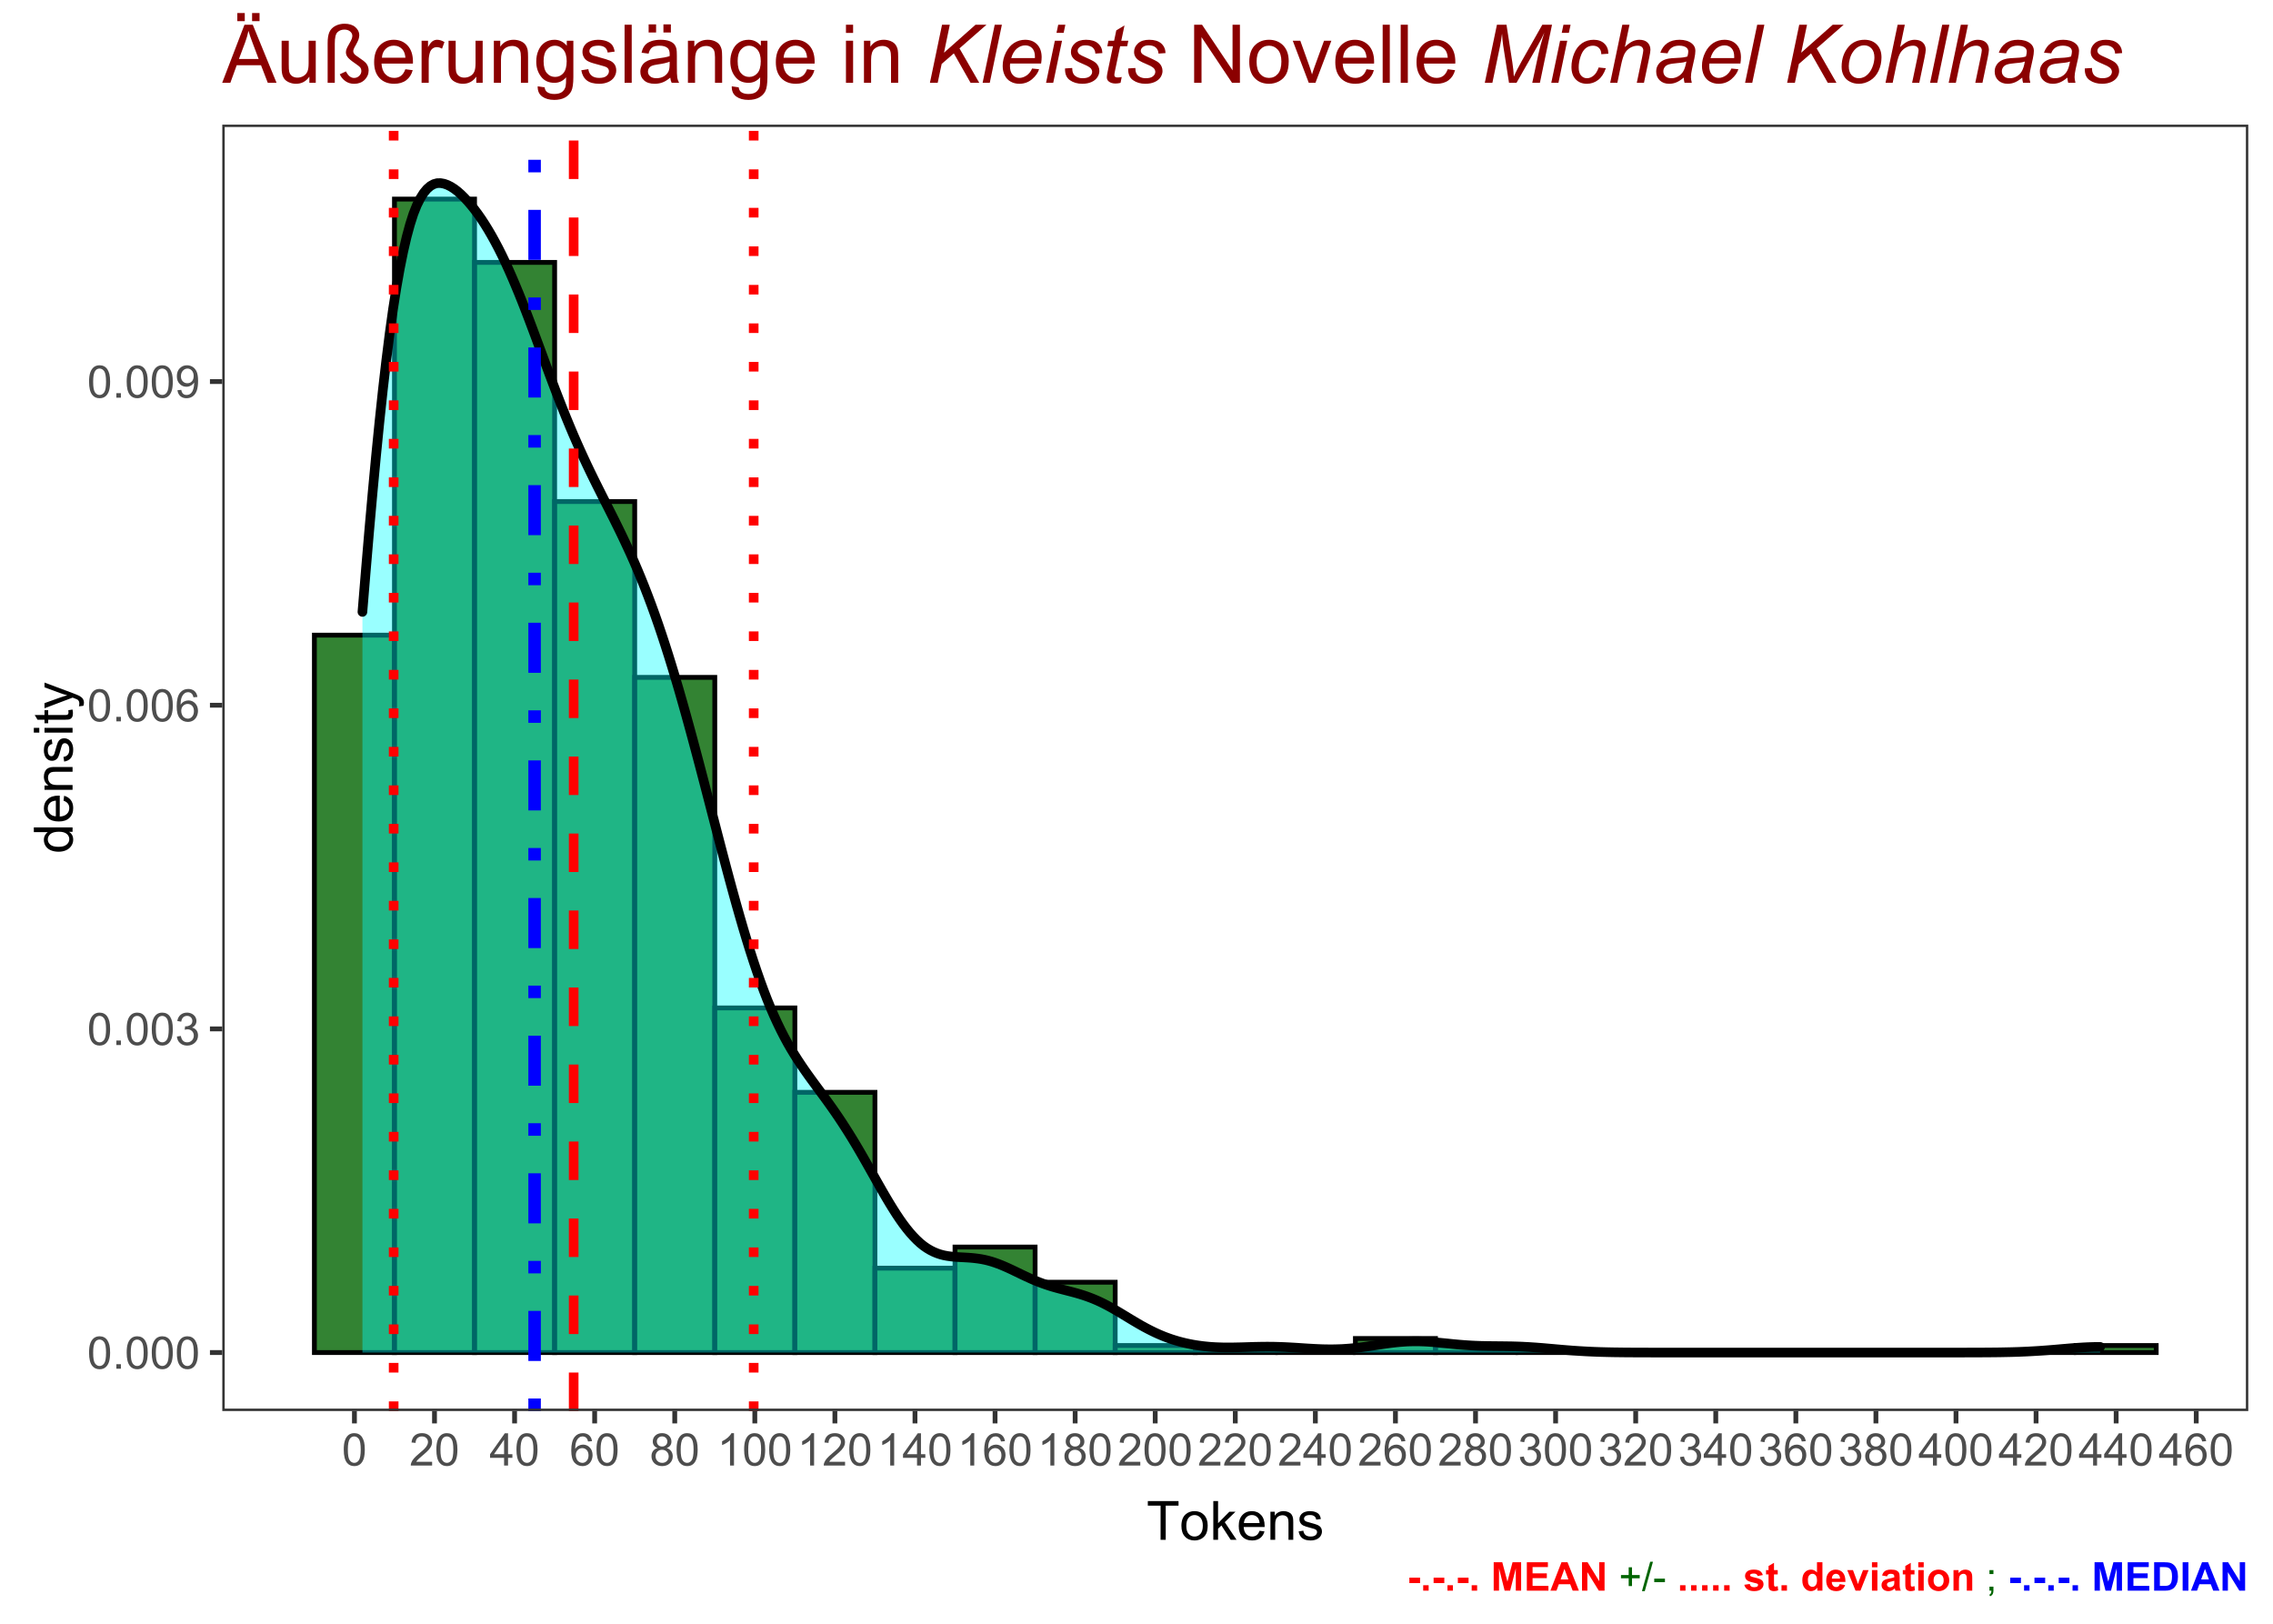 <?xml version="1.0" encoding="UTF-8"?>
<svg xmlns="http://www.w3.org/2000/svg" xmlns:xlink="http://www.w3.org/1999/xlink" width="504pt" height="360pt" viewBox="0 0 504 360" version="1.1">
<defs>
<g>
<symbol overflow="visible" id="glyph0-0">
<path style="stroke:none;" d="M 1.25 0 L 1.25 -6.25 L 6.25 -6.25 L 6.25 0 Z M 1.406 -0.156 L 6.094 -0.156 L 6.094 -6.094 L 1.406 -6.094 Z M 1.406 -0.156 "/>
</symbol>
<symbol overflow="visible" id="glyph0-1">
<path style="stroke:none;" d="M 0.414 -3.531 C 0.41 -4.375 0.496 -5.055 0.676 -5.574 C 0.848 -6.086 1.109 -6.484 1.453 -6.766 C 1.797 -7.043 2.227 -7.184 2.75 -7.188 C 3.129 -7.184 3.465 -7.105 3.758 -6.953 C 4.047 -6.797 4.289 -6.574 4.477 -6.285 C 4.664 -5.992 4.812 -5.637 4.922 -5.223 C 5.027 -4.801 5.078 -4.238 5.082 -3.531 C 5.078 -2.688 4.992 -2.008 4.824 -1.496 C 4.648 -0.977 4.391 -0.578 4.051 -0.301 C 3.703 -0.02 3.27 0.117 2.75 0.121 C 2.055 0.117 1.516 -0.129 1.125 -0.621 C 0.648 -1.215 0.41 -2.184 0.414 -3.531 Z M 1.32 -3.531 C 1.316 -2.352 1.453 -1.57 1.73 -1.184 C 2.004 -0.793 2.344 -0.598 2.75 -0.602 C 3.148 -0.598 3.488 -0.793 3.766 -1.188 C 4.039 -1.574 4.176 -2.355 4.18 -3.531 C 4.176 -4.707 4.039 -5.488 3.766 -5.879 C 3.488 -6.262 3.145 -6.457 2.738 -6.461 C 2.332 -6.457 2.012 -6.285 1.773 -5.945 C 1.469 -5.508 1.316 -4.703 1.32 -3.531 Z M 1.32 -3.531 "/>
</symbol>
<symbol overflow="visible" id="glyph0-2">
<path style="stroke:none;" d="M 0.906 0 L 0.906 -1 L 1.91 -1 L 1.91 0 Z M 0.906 0 "/>
</symbol>
<symbol overflow="visible" id="glyph0-3">
<path style="stroke:none;" d="M 0.422 -1.891 L 1.297 -2.008 C 1.395 -1.504 1.566 -1.145 1.812 -0.93 C 2.055 -0.707 2.352 -0.598 2.699 -0.602 C 3.109 -0.598 3.457 -0.742 3.746 -1.031 C 4.027 -1.316 4.172 -1.668 4.176 -2.094 C 4.172 -2.492 4.039 -2.824 3.777 -3.09 C 3.512 -3.348 3.176 -3.48 2.773 -3.484 C 2.602 -3.48 2.395 -3.449 2.152 -3.391 L 2.25 -4.16 C 2.309 -4.152 2.355 -4.148 2.391 -4.148 C 2.766 -4.148 3.102 -4.246 3.402 -4.441 C 3.699 -4.637 3.848 -4.938 3.852 -5.348 C 3.848 -5.664 3.738 -5.93 3.523 -6.145 C 3.305 -6.355 3.023 -6.461 2.68 -6.465 C 2.336 -6.461 2.051 -6.355 1.824 -6.141 C 1.594 -5.926 1.449 -5.602 1.387 -5.176 L 0.508 -5.332 C 0.613 -5.918 0.855 -6.371 1.238 -6.699 C 1.617 -7.02 2.094 -7.184 2.66 -7.188 C 3.051 -7.184 3.41 -7.098 3.738 -6.934 C 4.066 -6.762 4.316 -6.535 4.496 -6.25 C 4.668 -5.957 4.758 -5.648 4.758 -5.328 C 4.758 -5.016 4.672 -4.734 4.508 -4.48 C 4.336 -4.227 4.09 -4.023 3.77 -3.875 C 4.191 -3.773 4.523 -3.574 4.758 -3.27 C 4.992 -2.961 5.109 -2.574 5.109 -2.113 C 5.109 -1.484 4.879 -0.953 4.426 -0.523 C 3.965 -0.09 3.391 0.121 2.695 0.125 C 2.066 0.121 1.543 -0.062 1.129 -0.434 C 0.711 -0.809 0.477 -1.293 0.422 -1.891 Z M 0.422 -1.891 "/>
</symbol>
<symbol overflow="visible" id="glyph0-4">
<path style="stroke:none;" d="M 4.977 -5.406 L 4.102 -5.336 C 4.023 -5.68 3.91 -5.93 3.77 -6.09 C 3.527 -6.336 3.234 -6.461 2.891 -6.465 C 2.605 -6.461 2.359 -6.383 2.152 -6.23 C 1.871 -6.027 1.652 -5.734 1.496 -5.348 C 1.332 -4.957 1.25 -4.406 1.25 -3.691 C 1.457 -4.012 1.715 -4.25 2.023 -4.41 C 2.328 -4.562 2.652 -4.641 2.988 -4.645 C 3.574 -4.641 4.07 -4.426 4.484 -3.996 C 4.891 -3.566 5.098 -3.008 5.102 -2.324 C 5.098 -1.871 5 -1.453 4.812 -1.07 C 4.617 -0.684 4.352 -0.387 4.016 -0.184 C 3.672 0.02 3.289 0.117 2.859 0.121 C 2.125 0.117 1.527 -0.148 1.066 -0.684 C 0.605 -1.219 0.375 -2.109 0.375 -3.352 C 0.375 -4.734 0.629 -5.738 1.141 -6.367 C 1.586 -6.91 2.188 -7.184 2.945 -7.188 C 3.504 -7.184 3.965 -7.027 4.328 -6.715 C 4.684 -6.398 4.898 -5.961 4.977 -5.406 Z M 1.387 -2.32 C 1.383 -2.016 1.445 -1.723 1.578 -1.449 C 1.703 -1.168 1.883 -0.957 2.117 -0.816 C 2.344 -0.668 2.59 -0.598 2.848 -0.602 C 3.215 -0.598 3.531 -0.746 3.801 -1.051 C 4.066 -1.348 4.199 -1.754 4.203 -2.27 C 4.199 -2.762 4.07 -3.152 3.809 -3.438 C 3.543 -3.723 3.211 -3.867 2.812 -3.867 C 2.414 -3.867 2.074 -3.723 1.801 -3.438 C 1.52 -3.152 1.383 -2.781 1.387 -2.32 Z M 1.387 -2.32 "/>
</symbol>
<symbol overflow="visible" id="glyph0-5">
<path style="stroke:none;" d="M 0.547 -1.656 L 1.391 -1.734 C 1.461 -1.336 1.598 -1.047 1.801 -0.867 C 2 -0.688 2.262 -0.598 2.578 -0.602 C 2.848 -0.598 3.082 -0.66 3.289 -0.785 C 3.488 -0.91 3.656 -1.074 3.789 -1.281 C 3.918 -1.488 4.027 -1.77 4.117 -2.121 C 4.203 -2.473 4.246 -2.828 4.25 -3.195 C 4.246 -3.227 4.246 -3.285 4.242 -3.367 C 4.066 -3.086 3.824 -2.859 3.523 -2.688 C 3.215 -2.512 2.887 -2.426 2.535 -2.426 C 1.938 -2.426 1.434 -2.641 1.027 -3.07 C 0.613 -3.5 0.41 -4.066 0.414 -4.77 C 0.41 -5.496 0.625 -6.078 1.055 -6.523 C 1.484 -6.961 2.02 -7.184 2.664 -7.188 C 3.129 -7.184 3.555 -7.059 3.941 -6.812 C 4.328 -6.559 4.621 -6.199 4.82 -5.738 C 5.02 -5.27 5.121 -4.602 5.121 -3.727 C 5.121 -2.809 5.02 -2.078 4.824 -1.539 C 4.621 -0.996 4.328 -0.582 3.938 -0.301 C 3.547 -0.02 3.086 0.117 2.559 0.121 C 1.996 0.117 1.539 -0.035 1.188 -0.344 C 0.832 -0.652 0.617 -1.09 0.547 -1.656 Z M 4.145 -4.812 C 4.141 -5.312 4.008 -5.715 3.742 -6.016 C 3.473 -6.309 3.148 -6.457 2.773 -6.461 C 2.379 -6.457 2.039 -6.297 1.754 -5.98 C 1.461 -5.66 1.316 -5.246 1.32 -4.742 C 1.316 -4.281 1.453 -3.91 1.73 -3.629 C 2.004 -3.34 2.344 -3.199 2.75 -3.203 C 3.152 -3.199 3.488 -3.34 3.75 -3.629 C 4.012 -3.91 4.141 -4.305 4.145 -4.812 Z M 4.145 -4.812 "/>
</symbol>
<symbol overflow="visible" id="glyph0-6">
<path style="stroke:none;" d="M 5.035 -0.844 L 5.035 0 L 0.305 0 C 0.297 -0.211 0.328 -0.414 0.406 -0.609 C 0.523 -0.93 0.719 -1.246 0.984 -1.562 C 1.25 -1.871 1.633 -2.234 2.133 -2.648 C 2.91 -3.281 3.434 -3.785 3.711 -4.16 C 3.98 -4.535 4.117 -4.887 4.121 -5.219 C 4.117 -5.566 3.992 -5.859 3.746 -6.102 C 3.496 -6.336 3.172 -6.457 2.773 -6.461 C 2.348 -6.457 2.012 -6.328 1.758 -6.078 C 1.5 -5.82 1.371 -5.469 1.371 -5.023 L 0.469 -5.117 C 0.531 -5.789 0.762 -6.305 1.168 -6.656 C 1.566 -7.008 2.109 -7.184 2.793 -7.188 C 3.477 -7.184 4.02 -6.992 4.422 -6.617 C 4.82 -6.234 5.02 -5.762 5.023 -5.199 C 5.02 -4.91 4.961 -4.629 4.848 -4.355 C 4.727 -4.074 4.535 -3.785 4.266 -3.48 C 3.992 -3.176 3.539 -2.754 2.91 -2.223 C 2.379 -1.777 2.039 -1.477 1.895 -1.32 C 1.742 -1.16 1.621 -1.004 1.523 -0.844 Z M 5.035 -0.844 "/>
</symbol>
<symbol overflow="visible" id="glyph0-7">
<path style="stroke:none;" d="M 3.234 0 L 3.234 -1.715 L 0.125 -1.715 L 0.125 -2.52 L 3.395 -7.156 L 4.109 -7.156 L 4.109 -2.52 L 5.078 -2.52 L 5.078 -1.715 L 4.109 -1.715 L 4.109 0 Z M 3.234 -2.52 L 3.234 -5.746 L 0.992 -2.52 Z M 3.234 -2.52 "/>
</symbol>
<symbol overflow="visible" id="glyph0-8">
<path style="stroke:none;" d="M 1.766 -3.883 C 1.398 -4.012 1.129 -4.203 0.957 -4.453 C 0.777 -4.699 0.691 -4.996 0.695 -5.344 C 0.691 -5.863 0.879 -6.301 1.254 -6.656 C 1.629 -7.008 2.125 -7.184 2.75 -7.188 C 3.371 -7.184 3.875 -7 4.258 -6.641 C 4.637 -6.273 4.828 -5.832 4.828 -5.316 C 4.828 -4.98 4.738 -4.691 4.566 -4.449 C 4.387 -4.199 4.125 -4.012 3.773 -3.883 C 4.211 -3.738 4.543 -3.508 4.777 -3.188 C 5.004 -2.867 5.121 -2.484 5.121 -2.047 C 5.121 -1.43 4.902 -0.918 4.473 -0.504 C 4.035 -0.09 3.469 0.117 2.766 0.121 C 2.055 0.117 1.484 -0.09 1.055 -0.504 C 0.621 -0.922 0.402 -1.441 0.406 -2.07 C 0.402 -2.531 0.52 -2.922 0.758 -3.238 C 0.992 -3.551 1.328 -3.766 1.766 -3.883 Z M 1.594 -5.371 C 1.594 -5.031 1.699 -4.754 1.918 -4.539 C 2.133 -4.324 2.418 -4.219 2.77 -4.219 C 3.105 -4.219 3.383 -4.324 3.602 -4.539 C 3.816 -4.75 3.926 -5.012 3.926 -5.32 C 3.926 -5.641 3.812 -5.91 3.59 -6.133 C 3.367 -6.352 3.09 -6.461 2.758 -6.465 C 2.422 -6.461 2.145 -6.355 1.926 -6.141 C 1.703 -5.926 1.594 -5.668 1.594 -5.371 Z M 1.309 -2.066 C 1.305 -1.812 1.363 -1.57 1.484 -1.336 C 1.602 -1.102 1.781 -0.918 2.016 -0.793 C 2.25 -0.66 2.5 -0.598 2.773 -0.602 C 3.188 -0.598 3.535 -0.73 3.812 -1.004 C 4.082 -1.27 4.219 -1.613 4.223 -2.035 C 4.219 -2.457 4.078 -2.809 3.801 -3.086 C 3.516 -3.359 3.164 -3.496 2.742 -3.5 C 2.328 -3.496 1.984 -3.359 1.715 -3.09 C 1.441 -2.812 1.305 -2.473 1.309 -2.066 Z M 1.309 -2.066 "/>
</symbol>
<symbol overflow="visible" id="glyph0-9">
<path style="stroke:none;" d="M 3.727 0 L 2.848 0 L 2.848 -5.602 C 2.637 -5.398 2.359 -5.195 2.016 -4.992 C 1.672 -4.789 1.363 -4.637 1.09 -4.539 L 1.09 -5.391 C 1.582 -5.621 2.012 -5.898 2.379 -6.23 C 2.746 -6.555 3.004 -6.875 3.16 -7.188 L 3.727 -7.188 Z M 3.727 0 "/>
</symbol>
<symbol overflow="visible" id="glyph1-0">
<path style="stroke:none;" d="M 1.5 0 L 1.5 -7.5 L 7.5 -7.5 L 7.5 0 Z M 1.688 -0.188 L 7.312 -0.188 L 7.312 -7.312 L 1.688 -7.312 Z M 1.688 -0.188 "/>
</symbol>
<symbol overflow="visible" id="glyph1-1">
<path style="stroke:none;" d="M 3.109 0 L 3.109 -7.578 L 0.281 -7.578 L 0.281 -8.59 L 7.09 -8.59 L 7.09 -7.578 L 4.25 -7.578 L 4.25 0 Z M 3.109 0 "/>
</symbol>
<symbol overflow="visible" id="glyph1-2">
<path style="stroke:none;" d="M 0.398 -3.109 C 0.398 -4.262 0.719 -5.117 1.359 -5.672 C 1.895 -6.133 2.547 -6.363 3.316 -6.363 C 4.172 -6.363 4.871 -6.082 5.414 -5.52 C 5.953 -4.957 6.223 -4.184 6.227 -3.199 C 6.223 -2.398 6.102 -1.766 5.867 -1.309 C 5.625 -0.848 5.277 -0.492 4.82 -0.238 C 4.359 0.016 3.859 0.141 3.316 0.141 C 2.441 0.141 1.734 -0.137 1.203 -0.695 C 0.664 -1.254 0.398 -2.059 0.398 -3.109 Z M 1.484 -3.109 C 1.48 -2.309 1.656 -1.711 2.004 -1.32 C 2.348 -0.922 2.785 -0.727 3.316 -0.727 C 3.84 -0.727 4.273 -0.926 4.621 -1.324 C 4.969 -1.723 5.145 -2.328 5.145 -3.148 C 5.145 -3.914 4.969 -4.496 4.617 -4.895 C 4.266 -5.289 3.832 -5.488 3.316 -5.492 C 2.785 -5.488 2.348 -5.293 2.004 -4.898 C 1.656 -4.5 1.48 -3.902 1.484 -3.109 Z M 1.484 -3.109 "/>
</symbol>
<symbol overflow="visible" id="glyph1-3">
<path style="stroke:none;" d="M 0.797 0 L 0.797 -8.59 L 1.852 -8.59 L 1.852 -3.691 L 4.348 -6.223 L 5.711 -6.223 L 3.336 -3.914 L 5.953 0 L 4.652 0 L 2.594 -3.18 L 1.852 -2.469 L 1.852 0 Z M 0.797 0 "/>
</symbol>
<symbol overflow="visible" id="glyph1-4">
<path style="stroke:none;" d="M 5.051 -2.004 L 6.141 -1.867 C 5.969 -1.23 5.648 -0.738 5.184 -0.387 C 4.719 -0.035 4.125 0.141 3.406 0.141 C 2.492 0.141 1.77 -0.137 1.238 -0.699 C 0.699 -1.254 0.434 -2.043 0.438 -3.059 C 0.434 -4.105 0.703 -4.918 1.246 -5.496 C 1.781 -6.074 2.48 -6.363 3.344 -6.363 C 4.176 -6.363 4.855 -6.078 5.383 -5.512 C 5.91 -4.945 6.176 -4.148 6.176 -3.125 C 6.176 -3.059 6.172 -2.965 6.172 -2.844 L 1.531 -2.844 C 1.562 -2.156 1.758 -1.633 2.109 -1.27 C 2.457 -0.906 2.891 -0.727 3.41 -0.727 C 3.797 -0.727 4.125 -0.828 4.402 -1.031 C 4.672 -1.234 4.891 -1.559 5.051 -2.004 Z M 1.586 -3.711 L 5.062 -3.711 C 5.016 -4.227 4.883 -4.621 4.664 -4.887 C 4.328 -5.293 3.891 -5.496 3.359 -5.496 C 2.871 -5.496 2.465 -5.332 2.137 -5.008 C 1.805 -4.684 1.621 -4.25 1.586 -3.711 Z M 1.586 -3.711 "/>
</symbol>
<symbol overflow="visible" id="glyph1-5">
<path style="stroke:none;" d="M 0.789 0 L 0.789 -6.223 L 1.742 -6.223 L 1.742 -5.336 C 2.195 -6.02 2.855 -6.363 3.719 -6.363 C 4.09 -6.363 4.434 -6.293 4.754 -6.16 C 5.066 -6.023 5.305 -5.848 5.461 -5.633 C 5.617 -5.41 5.727 -5.152 5.789 -4.852 C 5.828 -4.656 5.848 -4.312 5.848 -3.828 L 5.848 0 L 4.793 0 L 4.793 -3.785 C 4.793 -4.215 4.75 -4.535 4.668 -4.75 C 4.586 -4.961 4.441 -5.129 4.234 -5.258 C 4.023 -5.383 3.777 -5.449 3.5 -5.449 C 3.047 -5.449 2.66 -5.305 2.332 -5.02 C 2.004 -4.734 1.84 -4.195 1.844 -3.398 L 1.844 0 Z M 0.789 0 "/>
</symbol>
<symbol overflow="visible" id="glyph1-6">
<path style="stroke:none;" d="M 0.367 -1.859 L 1.414 -2.023 C 1.469 -1.602 1.633 -1.281 1.902 -1.059 C 2.168 -0.836 2.543 -0.727 3.023 -0.727 C 3.508 -0.727 3.867 -0.824 4.102 -1.023 C 4.336 -1.219 4.453 -1.449 4.453 -1.719 C 4.453 -1.953 4.348 -2.141 4.141 -2.281 C 3.996 -2.371 3.637 -2.492 3.062 -2.637 C 2.289 -2.832 1.754 -3 1.457 -3.145 C 1.156 -3.285 0.93 -3.48 0.777 -3.734 C 0.621 -3.984 0.543 -4.266 0.547 -4.57 C 0.543 -4.844 0.605 -5.098 0.734 -5.34 C 0.859 -5.574 1.035 -5.773 1.254 -5.93 C 1.418 -6.047 1.641 -6.148 1.926 -6.234 C 2.207 -6.32 2.512 -6.363 2.836 -6.363 C 3.324 -6.363 3.75 -6.293 4.121 -6.152 C 4.488 -6.012 4.762 -5.82 4.938 -5.578 C 5.113 -5.336 5.234 -5.016 5.305 -4.617 L 4.273 -4.477 C 4.223 -4.797 4.086 -5.047 3.863 -5.227 C 3.637 -5.406 3.32 -5.496 2.914 -5.496 C 2.426 -5.496 2.082 -5.414 1.875 -5.254 C 1.664 -5.094 1.559 -4.906 1.562 -4.695 C 1.559 -4.555 1.602 -4.434 1.695 -4.324 C 1.773 -4.211 1.91 -4.117 2.098 -4.043 C 2.203 -4.004 2.512 -3.914 3.031 -3.773 C 3.773 -3.574 4.293 -3.41 4.59 -3.285 C 4.879 -3.156 5.113 -2.973 5.285 -2.73 C 5.453 -2.488 5.535 -2.188 5.539 -1.828 C 5.535 -1.477 5.434 -1.145 5.23 -0.832 C 5.023 -0.52 4.727 -0.277 4.34 -0.113 C 3.953 0.059 3.516 0.141 3.031 0.141 C 2.219 0.141 1.602 -0.027 1.18 -0.363 C 0.754 -0.699 0.484 -1.195 0.367 -1.859 Z M 0.367 -1.859 "/>
</symbol>
<symbol overflow="visible" id="glyph2-0">
<path style="stroke:none;" d="M 0 -1.5 L -7.5 -1.5 L -7.5 -7.5 L 0 -7.5 Z M -0.188 -1.688 L -0.188 -7.312 L -7.312 -7.312 L -7.312 -1.688 Z M -0.188 -1.688 "/>
</symbol>
<symbol overflow="visible" id="glyph2-1">
<path style="stroke:none;" d="M 0 -4.828 L -0.785 -4.828 C -0.168 -4.43 0.141 -3.848 0.141 -3.086 C 0.141 -2.59 0.004 -2.133 -0.27 -1.719 C -0.543 -1.297 -0.922 -0.977 -1.414 -0.75 C -1.898 -0.523 -2.465 -0.41 -3.105 -0.41 C -3.727 -0.41 -4.289 -0.512 -4.797 -0.719 C -5.301 -0.926 -5.688 -1.238 -5.957 -1.652 C -6.227 -2.066 -6.363 -2.527 -6.363 -3.043 C -6.363 -3.414 -6.281 -3.75 -6.125 -4.043 C -5.965 -4.336 -5.762 -4.574 -5.508 -4.758 L -8.59 -4.758 L -8.59 -5.809 L 0 -5.805 Z M -3.105 -1.496 C -2.309 -1.492 -1.711 -1.66 -1.316 -1.996 C -0.922 -2.328 -0.727 -2.727 -0.727 -3.188 C -0.727 -3.648 -0.914 -4.039 -1.289 -4.359 C -1.664 -4.68 -2.238 -4.84 -3.016 -4.844 C -3.867 -4.84 -4.492 -4.676 -4.895 -4.352 C -5.289 -4.023 -5.488 -3.621 -5.492 -3.141 C -5.488 -2.672 -5.297 -2.277 -4.918 -1.965 C -4.531 -1.648 -3.93 -1.492 -3.105 -1.496 Z M -3.105 -1.496 "/>
</symbol>
<symbol overflow="visible" id="glyph2-2">
<path style="stroke:none;" d="M -2.004 -5.051 L -1.867 -6.141 C -1.23 -5.969 -0.738 -5.648 -0.387 -5.184 C -0.035 -4.719 0.141 -4.125 0.141 -3.406 C 0.141 -2.492 -0.137 -1.77 -0.699 -1.238 C -1.254 -0.703 -2.043 -0.438 -3.059 -0.441 C -4.105 -0.438 -4.918 -0.707 -5.496 -1.25 C -6.074 -1.785 -6.363 -2.484 -6.363 -3.348 C -6.363 -4.176 -6.078 -4.855 -5.512 -5.383 C -4.945 -5.91 -4.148 -6.176 -3.121 -6.176 C -3.055 -6.176 -2.961 -6.172 -2.84 -6.172 L -2.844 -1.531 C -2.156 -1.566 -1.633 -1.762 -1.27 -2.109 C -0.906 -2.457 -0.727 -2.891 -0.727 -3.41 C -0.727 -3.797 -0.828 -4.125 -1.031 -4.402 C -1.234 -4.672 -1.559 -4.891 -2.004 -5.051 Z M -3.711 -1.59 L -3.707 -5.062 C -4.227 -5.016 -4.621 -4.883 -4.887 -4.664 C -5.293 -4.328 -5.496 -3.891 -5.496 -3.359 C -5.496 -2.871 -5.332 -2.465 -5.008 -2.137 C -4.684 -1.805 -4.25 -1.621 -3.711 -1.59 Z M -3.711 -1.59 "/>
</symbol>
<symbol overflow="visible" id="glyph2-3">
<path style="stroke:none;" d="M 0 -0.789 L -6.223 -0.793 L -6.223 -1.742 L -5.336 -1.742 C -6.02 -2.195 -6.363 -2.855 -6.363 -3.723 C -6.363 -4.09 -6.293 -4.434 -6.16 -4.754 C -6.023 -5.066 -5.848 -5.305 -5.633 -5.461 C -5.41 -5.617 -5.152 -5.727 -4.852 -5.789 C -4.656 -5.828 -4.312 -5.848 -3.824 -5.848 L 0 -5.848 L 0 -4.793 L -3.785 -4.793 C -4.215 -4.793 -4.535 -4.75 -4.75 -4.668 C -4.961 -4.586 -5.129 -4.441 -5.258 -4.234 C -5.383 -4.023 -5.449 -3.777 -5.449 -3.5 C -5.449 -3.047 -5.305 -2.66 -5.02 -2.336 C -4.734 -2.008 -4.195 -1.844 -3.398 -1.848 L 0 -1.844 Z M 0 -0.789 "/>
</symbol>
<symbol overflow="visible" id="glyph2-4">
<path style="stroke:none;" d="M -1.859 -0.371 L -2.023 -1.414 C -1.602 -1.469 -1.281 -1.633 -1.059 -1.902 C -0.836 -2.168 -0.727 -2.543 -0.727 -3.023 C -0.727 -3.508 -0.824 -3.867 -1.02 -4.102 C -1.215 -4.336 -1.445 -4.453 -1.715 -4.453 C -1.953 -4.453 -2.141 -4.348 -2.277 -4.141 C -2.367 -3.996 -2.488 -3.637 -2.637 -3.062 C -2.832 -2.289 -3 -1.754 -3.145 -1.457 C -3.285 -1.156 -3.48 -0.93 -3.734 -0.777 C -3.984 -0.621 -4.266 -0.543 -4.57 -0.547 C -4.844 -0.543 -5.098 -0.605 -5.34 -0.734 C -5.574 -0.859 -5.773 -1.035 -5.93 -1.254 C -6.047 -1.418 -6.148 -1.641 -6.234 -1.926 C -6.32 -2.207 -6.363 -2.512 -6.363 -2.836 C -6.363 -3.324 -6.293 -3.75 -6.152 -4.121 C -6.012 -4.488 -5.82 -4.762 -5.578 -4.938 C -5.336 -5.113 -5.016 -5.234 -4.617 -5.305 L -4.477 -4.273 C -4.797 -4.223 -5.047 -4.086 -5.227 -3.863 C -5.406 -3.637 -5.496 -3.32 -5.496 -2.914 C -5.496 -2.426 -5.414 -2.082 -5.254 -1.875 C -5.094 -1.668 -4.906 -1.562 -4.695 -1.566 C -4.555 -1.562 -4.434 -1.605 -4.324 -1.695 C -4.211 -1.777 -4.117 -1.914 -4.043 -2.098 C -4.004 -2.203 -3.914 -2.512 -3.773 -3.031 C -3.57 -3.773 -3.406 -4.293 -3.281 -4.59 C -3.156 -4.879 -2.973 -5.113 -2.73 -5.285 C -2.488 -5.453 -2.188 -5.535 -1.828 -5.539 C -1.477 -5.535 -1.145 -5.434 -0.832 -5.23 C -0.52 -5.023 -0.277 -4.727 -0.113 -4.34 C 0.059 -3.953 0.141 -3.516 0.141 -3.031 C 0.141 -2.219 -0.027 -1.602 -0.363 -1.18 C -0.699 -0.754 -1.195 -0.484 -1.859 -0.371 Z M -1.859 -0.371 "/>
</symbol>
<symbol overflow="visible" id="glyph2-5">
<path style="stroke:none;" d="M -7.375 -0.797 L -8.59 -0.797 L -8.59 -1.852 L -7.375 -1.852 Z M 0 -0.797 L -6.223 -0.797 L -6.223 -1.852 L 0 -1.852 Z M 0 -0.797 "/>
</symbol>
<symbol overflow="visible" id="glyph2-6">
<path style="stroke:none;" d="M -0.941 -3.094 L -0.012 -3.246 C 0.051 -2.949 0.082 -2.684 0.082 -2.449 C 0.082 -2.066 0.023 -1.77 -0.098 -1.559 C -0.219 -1.348 -0.379 -1.199 -0.574 -1.113 C -0.77 -1.027 -1.184 -0.984 -1.82 -0.984 L -5.402 -0.984 L -5.402 -0.211 L -6.223 -0.211 L -6.223 -0.984 L -7.766 -0.984 L -8.398 -2.035 L -6.223 -2.035 L -6.223 -3.094 L -5.402 -3.094 L -5.402 -2.035 L -1.762 -2.031 C -1.461 -2.027 -1.27 -2.047 -1.184 -2.086 C -1.098 -2.125 -1.027 -2.184 -0.977 -2.27 C -0.926 -2.352 -0.902 -2.473 -0.902 -2.633 C -0.902 -2.742 -0.914 -2.898 -0.941 -3.094 Z M -0.941 -3.094 "/>
</symbol>
<symbol overflow="visible" id="glyph2-7">
<path style="stroke:none;" d="M 2.398 -0.742 L 1.406 -0.625 C 1.469 -0.855 1.5 -1.059 1.5 -1.23 C 1.5 -1.465 1.461 -1.652 1.383 -1.793 C 1.305 -1.934 1.195 -2.047 1.055 -2.141 C 0.949 -2.203 0.688 -2.312 0.27 -2.461 C 0.211 -2.48 0.125 -2.512 0.012 -2.555 L -6.223 -0.195 L -6.223 -1.332 L -2.617 -2.625 C -2.16 -2.789 -1.68 -2.938 -1.176 -3.078 C -1.656 -3.195 -2.129 -3.34 -2.594 -3.508 L -6.223 -4.84 L -6.223 -5.895 L 0.105 -3.527 C 0.789 -3.273 1.258 -3.074 1.52 -2.938 C 1.863 -2.746 2.117 -2.531 2.281 -2.289 C 2.438 -2.043 2.52 -1.754 2.523 -1.422 C 2.52 -1.215 2.477 -0.988 2.398 -0.742 Z M 2.398 -0.742 "/>
</symbol>
<symbol overflow="visible" id="glyph3-0">
<path style="stroke:none;" d="M 2.25 0 L 2.25 -11.25 L 11.25 -11.25 L 11.25 0 Z M 2.531 -0.281 L 10.969 -0.281 L 10.969 -10.969 L 2.531 -10.969 Z M 2.531 -0.281 "/>
</symbol>
<symbol overflow="visible" id="glyph3-1">
<path style="stroke:none;" d="M -0.027 0 L 4.922 -12.883 L 6.758 -12.883 L 12.031 0 L 10.09 0 L 8.586 -3.902 L 3.199 -3.902 L 1.785 0 Z M 3.691 -5.289 L 8.059 -5.289 L 6.715 -8.859 C 6.305 -9.941 6 -10.832 5.801 -11.531 C 5.637 -10.703 5.402 -9.883 5.105 -9.07 Z M 3.332 -13.676 L 3.332 -15.477 L 4.984 -15.477 L 4.984 -13.676 Z M 6.609 -13.676 L 6.609 -15.477 L 8.262 -15.477 L 8.262 -13.676 Z M 6.609 -13.676 "/>
</symbol>
<symbol overflow="visible" id="glyph3-2">
<path style="stroke:none;" d="M 7.305 0 L 7.305 -1.371 C 6.574 -0.316 5.586 0.211 4.344 0.211 C 3.789 0.211 3.273 0.105 2.797 -0.105 C 2.316 -0.316 1.965 -0.578 1.734 -0.898 C 1.504 -1.215 1.34 -1.609 1.25 -2.074 C 1.18 -2.383 1.148 -2.875 1.152 -3.551 L 1.152 -9.336 L 2.734 -9.336 L 2.734 -4.156 C 2.73 -3.328 2.762 -2.773 2.828 -2.488 C 2.926 -2.07 3.137 -1.742 3.461 -1.508 C 3.781 -1.266 4.18 -1.148 4.656 -1.152 C 5.129 -1.148 5.574 -1.27 5.992 -1.516 C 6.406 -1.758 6.699 -2.09 6.875 -2.508 C 7.047 -2.926 7.137 -3.531 7.137 -4.332 L 7.137 -9.336 L 8.719 -9.336 L 8.719 0 Z M 7.305 0 "/>
</symbol>
<symbol overflow="visible" id="glyph3-3">
<path style="stroke:none;" d="M 1.344 0 L 1.344 -8.781 C 1.34 -9.852 1.473 -10.676 1.734 -11.254 C 1.992 -11.828 2.426 -12.281 3.039 -12.613 C 3.645 -12.938 4.332 -13.102 5.098 -13.105 C 6.109 -13.102 6.906 -12.848 7.488 -12.344 C 8.066 -11.836 8.355 -11.25 8.359 -10.582 C 8.355 -10.281 8.301 -9.973 8.199 -9.656 C 8.09 -9.34 7.902 -8.945 7.637 -8.477 C 7.363 -8.004 7.195 -7.676 7.129 -7.492 C 7.055 -7.305 7.02 -7.141 7.023 -7.004 C 7.02 -6.812 7.082 -6.629 7.215 -6.453 C 7.332 -6.262 7.688 -5.977 8.281 -5.598 C 9.074 -5.074 9.605 -4.656 9.871 -4.344 C 10.242 -3.887 10.43 -3.355 10.434 -2.742 C 10.43 -1.926 10.129 -1.227 9.531 -0.648 C 8.93 -0.07 8.16 0.215 7.227 0.219 C 6.484 0.215 5.836 0.02 5.281 -0.375 C 4.719 -0.77 4.305 -1.277 4.035 -1.898 L 5.398 -2.531 C 5.688 -1.984 5.98 -1.605 6.273 -1.398 C 6.566 -1.184 6.875 -1.078 7.199 -1.082 C 7.641 -1.078 8.02 -1.23 8.34 -1.539 C 8.652 -1.84 8.812 -2.195 8.816 -2.609 C 8.812 -2.934 8.719 -3.215 8.535 -3.453 C 8.41 -3.602 8.082 -3.859 7.551 -4.227 C 6.574 -4.891 5.973 -5.395 5.75 -5.73 C 5.512 -6.062 5.395 -6.402 5.398 -6.758 C 5.395 -6.984 5.434 -7.219 5.516 -7.453 C 5.59 -7.688 5.781 -8.062 6.086 -8.578 C 6.387 -9.094 6.586 -9.48 6.68 -9.738 C 6.773 -9.996 6.82 -10.223 6.82 -10.422 C 6.82 -10.785 6.66 -11.105 6.34 -11.387 C 6.02 -11.66 5.594 -11.801 5.062 -11.805 C 4.434 -11.801 3.918 -11.605 3.523 -11.223 C 3.121 -10.832 2.922 -9.996 2.926 -8.711 L 2.926 0 Z M 1.344 0 "/>
</symbol>
<symbol overflow="visible" id="glyph3-4">
<path style="stroke:none;" d="M 7.578 -3.008 L 9.211 -2.805 C 8.953 -1.848 8.473 -1.105 7.777 -0.578 C 7.078 -0.051 6.188 0.211 5.105 0.211 C 3.738 0.211 2.656 -0.207 1.859 -1.051 C 1.055 -1.887 0.656 -3.066 0.66 -4.586 C 0.656 -6.156 1.059 -7.375 1.871 -8.246 C 2.676 -9.109 3.727 -9.543 5.02 -9.547 C 6.266 -9.543 7.285 -9.117 8.078 -8.27 C 8.867 -7.418 9.262 -6.223 9.266 -4.684 C 9.262 -4.586 9.258 -4.445 9.254 -4.262 L 2.293 -4.262 C 2.348 -3.234 2.641 -2.449 3.164 -1.906 C 3.684 -1.359 4.332 -1.09 5.117 -1.09 C 5.691 -1.09 6.188 -1.242 6.598 -1.547 C 7.008 -1.852 7.332 -2.336 7.578 -3.008 Z M 2.383 -5.562 L 7.594 -5.562 C 7.523 -6.344 7.324 -6.934 6.996 -7.328 C 6.492 -7.934 5.836 -8.238 5.035 -8.242 C 4.305 -8.238 3.695 -7.996 3.203 -7.512 C 2.707 -7.027 2.434 -6.375 2.383 -5.562 Z M 2.383 -5.562 "/>
</symbol>
<symbol overflow="visible" id="glyph3-5">
<path style="stroke:none;" d="M 1.168 0 L 1.168 -9.336 L 2.594 -9.336 L 2.594 -7.918 C 2.953 -8.578 3.289 -9.016 3.598 -9.23 C 3.906 -9.438 4.242 -9.543 4.613 -9.547 C 5.145 -9.543 5.688 -9.375 6.242 -9.035 L 5.695 -7.566 C 5.309 -7.793 4.922 -7.91 4.535 -7.91 C 4.188 -7.91 3.875 -7.805 3.602 -7.598 C 3.324 -7.387 3.129 -7.098 3.016 -6.734 C 2.836 -6.168 2.746 -5.555 2.75 -4.887 L 2.75 0 Z M 1.168 0 "/>
</symbol>
<symbol overflow="visible" id="glyph3-6">
<path style="stroke:none;" d="M 1.188 0 L 1.188 -9.336 L 2.609 -9.336 L 2.609 -8.008 C 3.293 -9.031 4.285 -9.543 5.582 -9.547 C 6.141 -9.543 6.656 -9.441 7.133 -9.242 C 7.602 -9.035 7.957 -8.77 8.191 -8.445 C 8.426 -8.113 8.59 -7.727 8.684 -7.277 C 8.742 -6.98 8.77 -6.465 8.773 -5.738 L 8.773 0 L 7.188 0 L 7.188 -5.68 C 7.184 -6.32 7.121 -6.801 7.004 -7.121 C 6.879 -7.438 6.66 -7.695 6.348 -7.887 C 6.031 -8.074 5.664 -8.168 5.246 -8.172 C 4.566 -8.168 3.984 -7.953 3.5 -7.531 C 3.008 -7.102 2.766 -6.293 2.77 -5.098 L 2.77 0 Z M 1.188 0 "/>
</symbol>
<symbol overflow="visible" id="glyph3-7">
<path style="stroke:none;" d="M 0.898 0.773 L 2.434 1 C 2.496 1.473 2.676 1.82 2.969 2.039 C 3.359 2.328 3.895 2.473 4.578 2.477 C 5.309 2.473 5.875 2.328 6.277 2.039 C 6.672 1.746 6.941 1.336 7.086 0.809 C 7.164 0.484 7.203 -0.191 7.199 -1.223 C 6.504 -0.406 5.641 0 4.613 0 C 3.324 0 2.332 -0.461 1.633 -1.387 C 0.926 -2.312 0.574 -3.422 0.578 -4.719 C 0.574 -5.605 0.734 -6.43 1.062 -7.184 C 1.383 -7.934 1.852 -8.516 2.465 -8.93 C 3.074 -9.34 3.793 -9.543 4.625 -9.547 C 5.719 -9.543 6.629 -9.098 7.348 -8.211 L 7.348 -9.336 L 8.805 -9.336 L 8.805 -1.266 C 8.801 0.188 8.652 1.215 8.359 1.824 C 8.062 2.426 7.594 2.906 6.953 3.262 C 6.309 3.609 5.52 3.785 4.586 3.789 C 3.473 3.785 2.574 3.535 1.887 3.035 C 1.199 2.535 0.867 1.781 0.898 0.773 Z M 2.207 -4.836 C 2.203 -3.605 2.445 -2.711 2.934 -2.152 C 3.418 -1.586 4.027 -1.305 4.766 -1.309 C 5.484 -1.305 6.094 -1.586 6.59 -2.148 C 7.078 -2.707 7.324 -3.586 7.328 -4.781 C 7.324 -5.922 7.07 -6.781 6.566 -7.363 C 6.059 -7.941 5.449 -8.23 4.738 -8.234 C 4.031 -8.23 3.434 -7.945 2.945 -7.379 C 2.449 -6.805 2.203 -5.957 2.207 -4.836 Z M 2.207 -4.836 "/>
</symbol>
<symbol overflow="visible" id="glyph3-8">
<path style="stroke:none;" d="M 0.555 -2.785 L 2.117 -3.031 C 2.203 -2.402 2.449 -1.922 2.852 -1.59 C 3.25 -1.254 3.812 -1.09 4.535 -1.09 C 5.262 -1.09 5.801 -1.234 6.152 -1.531 C 6.504 -1.824 6.68 -2.172 6.68 -2.574 C 6.68 -2.926 6.523 -3.207 6.215 -3.418 C 5.996 -3.555 5.457 -3.734 4.598 -3.953 C 3.434 -4.246 2.629 -4.5 2.184 -4.715 C 1.734 -4.926 1.395 -5.223 1.164 -5.602 C 0.93 -5.98 0.812 -6.398 0.816 -6.855 C 0.812 -7.27 0.91 -7.652 1.102 -8.012 C 1.293 -8.363 1.551 -8.66 1.883 -8.895 C 2.125 -9.074 2.461 -9.227 2.887 -9.355 C 3.309 -9.48 3.766 -9.543 4.254 -9.547 C 4.984 -9.543 5.625 -9.438 6.184 -9.23 C 6.734 -9.016 7.145 -8.73 7.41 -8.371 C 7.672 -8.008 7.852 -7.527 7.953 -6.926 L 6.406 -6.715 C 6.332 -7.195 6.129 -7.57 5.793 -7.84 C 5.453 -8.105 4.977 -8.238 4.367 -8.242 C 3.637 -8.238 3.121 -8.117 2.812 -7.883 C 2.5 -7.641 2.344 -7.359 2.348 -7.039 C 2.344 -6.832 2.406 -6.648 2.539 -6.484 C 2.664 -6.312 2.867 -6.172 3.148 -6.062 C 3.301 -6.004 3.766 -5.871 4.543 -5.66 C 5.66 -5.359 6.441 -5.113 6.887 -4.926 C 7.324 -4.734 7.672 -4.457 7.926 -4.094 C 8.176 -3.73 8.301 -3.281 8.305 -2.742 C 8.301 -2.215 8.148 -1.719 7.844 -1.254 C 7.535 -0.785 7.09 -0.422 6.512 -0.172 C 5.926 0.086 5.27 0.211 4.543 0.211 C 3.328 0.211 2.406 -0.039 1.77 -0.543 C 1.133 -1.047 0.727 -1.793 0.555 -2.785 Z M 0.555 -2.785 "/>
</symbol>
<symbol overflow="visible" id="glyph3-9">
<path style="stroke:none;" d="M 1.152 0 L 1.152 -12.883 L 2.734 -12.883 L 2.734 0 Z M 1.152 0 "/>
</symbol>
<symbol overflow="visible" id="glyph3-10">
<path style="stroke:none;" d="M 7.277 -1.152 C 6.691 -0.652 6.125 -0.301 5.586 -0.098 C 5.039 0.109 4.457 0.211 3.84 0.211 C 2.812 0.211 2.027 -0.039 1.477 -0.539 C 0.922 -1.039 0.645 -1.68 0.648 -2.461 C 0.645 -2.918 0.75 -3.336 0.961 -3.715 C 1.168 -4.09 1.438 -4.391 1.777 -4.621 C 2.113 -4.848 2.496 -5.02 2.918 -5.141 C 3.227 -5.219 3.695 -5.301 4.324 -5.379 C 5.602 -5.531 6.539 -5.711 7.145 -5.922 C 7.148 -6.137 7.152 -6.273 7.156 -6.336 C 7.152 -6.977 7.004 -7.434 6.707 -7.699 C 6.301 -8.055 5.699 -8.23 4.906 -8.234 C 4.156 -8.23 3.609 -8.102 3.258 -7.844 C 2.902 -7.582 2.637 -7.121 2.469 -6.461 L 0.922 -6.672 C 1.059 -7.332 1.293 -7.867 1.617 -8.273 C 1.938 -8.68 2.402 -8.992 3.016 -9.215 C 3.621 -9.434 4.328 -9.543 5.133 -9.547 C 5.93 -9.543 6.574 -9.449 7.074 -9.266 C 7.566 -9.074 7.934 -8.84 8.172 -8.555 C 8.402 -8.27 8.566 -7.91 8.664 -7.48 C 8.715 -7.207 8.742 -6.719 8.746 -6.02 L 8.746 -3.91 C 8.742 -2.434 8.773 -1.504 8.844 -1.117 C 8.906 -0.727 9.043 -0.355 9.246 0 L 7.594 0 C 7.43 -0.328 7.324 -0.711 7.277 -1.152 Z M 7.145 -4.684 C 6.566 -4.445 5.707 -4.246 4.562 -4.086 C 3.91 -3.988 3.449 -3.883 3.18 -3.77 C 2.91 -3.648 2.703 -3.477 2.555 -3.254 C 2.406 -3.027 2.332 -2.777 2.336 -2.504 C 2.332 -2.078 2.492 -1.727 2.816 -1.449 C 3.133 -1.164 3.602 -1.023 4.219 -1.027 C 4.828 -1.023 5.367 -1.156 5.844 -1.426 C 6.312 -1.691 6.664 -2.059 6.891 -2.523 C 7.059 -2.879 7.141 -3.406 7.145 -4.105 Z M 2.488 -11.164 L 2.488 -12.965 L 4.141 -12.965 L 4.141 -11.164 Z M 5.766 -11.164 L 5.766 -12.965 L 7.418 -12.965 L 7.418 -11.164 Z M 5.766 -11.164 "/>
</symbol>
<symbol overflow="visible" id="glyph3-11">
<path style="stroke:none;" d="M 1.195 -11.066 L 1.195 -12.883 L 2.777 -12.883 L 2.777 -11.066 Z M 1.195 0 L 1.195 -9.336 L 2.777 -9.336 L 2.777 0 Z M 1.195 0 "/>
</symbol>
<symbol overflow="visible" id="glyph3-12">
<path style="stroke:none;" d="M 1.371 0 L 1.371 -12.883 L 3.121 -12.883 L 9.887 -2.77 L 9.887 -12.883 L 11.523 -12.883 L 11.523 0 L 9.773 0 L 3.008 -10.125 L 3.008 0 Z M 1.371 0 "/>
</symbol>
<symbol overflow="visible" id="glyph3-13">
<path style="stroke:none;" d="M 0.598 -4.668 C 0.598 -6.391 1.078 -7.672 2.039 -8.508 C 2.84 -9.199 3.816 -9.543 4.977 -9.547 C 6.254 -9.543 7.305 -9.125 8.121 -8.285 C 8.934 -7.441 9.34 -6.277 9.344 -4.797 C 9.34 -3.594 9.16 -2.648 8.801 -1.961 C 8.441 -1.27 7.914 -0.734 7.227 -0.359 C 6.535 0.023 5.785 0.211 4.977 0.211 C 3.664 0.211 2.609 -0.207 1.805 -1.047 C 1 -1.883 0.598 -3.09 0.598 -4.668 Z M 2.223 -4.668 C 2.219 -3.469 2.48 -2.574 3.004 -1.98 C 3.523 -1.387 4.18 -1.09 4.977 -1.09 C 5.758 -1.09 6.41 -1.387 6.934 -1.984 C 7.453 -2.582 7.715 -3.492 7.719 -4.719 C 7.715 -5.871 7.453 -6.746 6.93 -7.344 C 6.402 -7.934 5.75 -8.23 4.977 -8.234 C 4.18 -8.23 3.523 -7.938 3.004 -7.348 C 2.48 -6.754 2.219 -5.859 2.223 -4.668 Z M 2.223 -4.668 "/>
</symbol>
<symbol overflow="visible" id="glyph3-14">
<path style="stroke:none;" d="M 3.781 0 L 0.227 -9.336 L 1.898 -9.336 L 3.902 -3.742 C 4.117 -3.137 4.316 -2.512 4.5 -1.863 C 4.641 -2.355 4.836 -2.945 5.09 -3.641 L 7.164 -9.336 L 8.789 -9.336 L 5.258 0 Z M 3.781 0 "/>
</symbol>
<symbol overflow="visible" id="glyph4-0">
<path style="stroke:none;" d="M 2.25 0 L 2.25 -11.25 L 11.25 -11.25 L 11.25 0 Z M 2.531 -0.281 L 10.969 -0.281 L 10.969 -10.969 L 2.531 -10.969 Z M 2.531 -0.281 "/>
</symbol>
<symbol overflow="visible" id="glyph4-1">
<path style="stroke:none;" d="M 0.801 0 L 3.488 -12.883 L 5.211 -12.883 L 3.922 -6.68 L 10.914 -12.883 L 13.344 -12.883 L 7.355 -7.637 L 11.742 0 L 9.816 0 L 6.102 -6.531 L 3.402 -4.184 L 2.523 0 Z M 0.801 0 "/>
</symbol>
<symbol overflow="visible" id="glyph4-2">
<path style="stroke:none;" d="M 0.477 0 L 3.164 -12.883 L 4.754 -12.883 L 2.066 0 Z M 0.477 0 "/>
</symbol>
<symbol overflow="visible" id="glyph4-3">
<path style="stroke:none;" d="M 7.453 -3.172 L 9 -3.016 C 8.773 -2.246 8.262 -1.516 7.465 -0.824 C 6.664 -0.133 5.711 0.211 4.605 0.211 C 3.914 0.211 3.277 0.055 2.703 -0.266 C 2.121 -0.582 1.684 -1.047 1.383 -1.66 C 1.078 -2.266 0.926 -2.961 0.93 -3.742 C 0.926 -4.762 1.16 -5.75 1.637 -6.711 C 2.105 -7.664 2.719 -8.379 3.473 -8.848 C 4.219 -9.312 5.031 -9.543 5.906 -9.547 C 7.02 -9.543 7.906 -9.199 8.574 -8.508 C 9.234 -7.812 9.566 -6.867 9.57 -5.68 C 9.566 -5.219 9.527 -4.75 9.449 -4.273 L 2.574 -4.273 C 2.547 -4.086 2.535 -3.922 2.539 -3.781 C 2.535 -2.902 2.738 -2.234 3.141 -1.777 C 3.539 -1.316 4.027 -1.09 4.613 -1.09 C 5.152 -1.09 5.691 -1.266 6.223 -1.625 C 6.75 -1.98 7.16 -2.496 7.453 -3.172 Z M 2.828 -5.484 L 8.07 -5.484 C 8.07 -5.648 8.074 -5.766 8.078 -5.836 C 8.074 -6.633 7.875 -7.242 7.48 -7.668 C 7.078 -8.09 6.566 -8.301 5.941 -8.305 C 5.262 -8.301 4.641 -8.066 4.082 -7.602 C 3.52 -7.129 3.102 -6.426 2.828 -5.484 Z M 2.828 -5.484 "/>
</symbol>
<symbol overflow="visible" id="glyph4-4">
<path style="stroke:none;" d="M 2.855 -11.082 L 3.234 -12.883 L 4.816 -12.883 L 4.438 -11.082 Z M 0.535 0 L 2.488 -9.336 L 4.078 -9.336 L 2.125 0 Z M 0.535 0 "/>
</symbol>
<symbol overflow="visible" id="glyph4-5">
<path style="stroke:none;" d="M 0.746 -3.191 L 2.336 -3.289 C 2.332 -2.828 2.402 -2.438 2.547 -2.117 C 2.684 -1.789 2.941 -1.527 3.324 -1.324 C 3.699 -1.121 4.141 -1.02 4.648 -1.02 C 5.348 -1.02 5.875 -1.16 6.23 -1.441 C 6.578 -1.723 6.754 -2.051 6.758 -2.434 C 6.754 -2.707 6.648 -2.969 6.441 -3.219 C 6.223 -3.461 5.695 -3.766 4.855 -4.125 C 4.012 -4.484 3.473 -4.738 3.242 -4.887 C 2.848 -5.125 2.555 -5.406 2.355 -5.734 C 2.152 -6.059 2.051 -6.434 2.055 -6.855 C 2.051 -7.59 2.344 -8.223 2.934 -8.754 C 3.516 -9.281 4.336 -9.543 5.398 -9.547 C 6.566 -9.543 7.461 -9.273 8.074 -8.73 C 8.684 -8.188 9 -7.473 9.027 -6.594 L 7.469 -6.484 C 7.445 -7.043 7.246 -7.488 6.875 -7.82 C 6.496 -8.145 5.965 -8.309 5.281 -8.312 C 4.727 -8.309 4.301 -8.184 4 -7.934 C 3.691 -7.684 3.539 -7.41 3.543 -7.117 C 3.539 -6.824 3.672 -6.566 3.938 -6.344 C 4.113 -6.191 4.566 -5.957 5.301 -5.641 C 6.516 -5.113 7.281 -4.699 7.602 -4.395 C 8.102 -3.906 8.355 -3.312 8.359 -2.617 C 8.355 -2.152 8.215 -1.699 7.934 -1.258 C 7.648 -0.809 7.215 -0.453 6.633 -0.188 C 6.047 0.078 5.359 0.211 4.57 0.211 C 3.492 0.211 2.574 -0.055 1.82 -0.59 C 1.062 -1.121 0.703 -1.988 0.746 -3.191 Z M 0.746 -3.191 "/>
</symbol>
<symbol overflow="visible" id="glyph4-6">
<path style="stroke:none;" d="M 4.316 -1.293 L 4.051 0.008 C 3.668 0.102 3.301 0.152 2.945 0.156 C 2.309 0.152 1.805 0 1.434 -0.309 C 1.148 -0.539 1.008 -0.859 1.012 -1.266 C 1.008 -1.469 1.082 -1.938 1.238 -2.68 L 2.375 -8.102 L 1.117 -8.102 L 1.371 -9.336 L 2.629 -9.336 L 3.109 -11.629 L 4.93 -12.727 L 4.219 -9.336 L 5.781 -9.336 L 5.52 -8.102 L 3.965 -8.102 L 2.883 -2.945 C 2.746 -2.285 2.676 -1.891 2.68 -1.766 C 2.676 -1.574 2.73 -1.434 2.844 -1.336 C 2.949 -1.234 3.129 -1.184 3.375 -1.188 C 3.727 -1.184 4.039 -1.219 4.316 -1.293 Z M 4.316 -1.293 "/>
</symbol>
<symbol overflow="visible" id="glyph4-7">
<path style="stroke:none;" d="M 0.789 0 L 3.48 -12.883 L 5.598 -12.883 L 6.898 -4.535 C 7.066 -3.438 7.18 -2.383 7.234 -1.379 C 7.59 -2.242 8.188 -3.418 9.027 -4.906 L 13.543 -12.883 L 15.695 -12.883 L 13.008 0 L 11.312 0 L 12.656 -6.266 C 12.965 -7.711 13.41 -9.336 13.992 -11.137 C 13.621 -10.297 13.164 -9.395 12.621 -8.43 L 7.82 0 L 6.16 0 L 4.867 -8.262 C 4.75 -9.016 4.664 -9.895 4.613 -10.906 C 4.465 -9.773 4.324 -8.879 4.184 -8.219 L 2.469 0 Z M 0.789 0 "/>
</symbol>
<symbol overflow="visible" id="glyph4-8">
<path style="stroke:none;" d="M 7.039 -3.402 L 8.633 -3.234 C 8.227 -2.066 7.66 -1.199 6.93 -0.637 C 6.191 -0.07 5.355 0.211 4.422 0.211 C 3.402 0.211 2.578 -0.117 1.953 -0.773 C 1.32 -1.43 1.008 -2.344 1.012 -3.523 C 1.008 -4.539 1.211 -5.543 1.617 -6.531 C 2.02 -7.512 2.598 -8.262 3.352 -8.777 C 4.105 -9.289 4.965 -9.543 5.934 -9.547 C 6.934 -9.543 7.727 -9.262 8.316 -8.695 C 8.898 -8.129 9.191 -7.379 9.195 -6.453 L 7.629 -6.344 C 7.621 -6.934 7.449 -7.398 7.113 -7.734 C 6.777 -8.066 6.332 -8.23 5.781 -8.234 C 5.141 -8.23 4.586 -8.031 4.121 -7.629 C 3.648 -7.223 3.281 -6.609 3.016 -5.789 C 2.746 -4.965 2.613 -4.172 2.617 -3.41 C 2.613 -2.613 2.789 -2.016 3.145 -1.617 C 3.492 -1.219 3.926 -1.02 4.445 -1.02 C 4.957 -1.02 5.449 -1.215 5.926 -1.605 C 6.395 -1.996 6.766 -2.594 7.039 -3.402 Z M 7.039 -3.402 "/>
</symbol>
<symbol overflow="visible" id="glyph4-9">
<path style="stroke:none;" d="M 0.598 0 L 3.289 -12.883 L 4.879 -12.883 L 3.852 -7.938 C 4.438 -8.508 4.988 -8.918 5.5 -9.172 C 6.008 -9.418 6.531 -9.543 7.074 -9.547 C 7.844 -9.543 8.445 -9.34 8.875 -8.934 C 9.301 -8.523 9.516 -7.984 9.52 -7.32 C 9.516 -6.988 9.422 -6.387 9.238 -5.512 L 8.086 0 L 6.496 0 L 7.68 -5.652 C 7.848 -6.469 7.934 -6.984 7.938 -7.199 C 7.934 -7.5 7.828 -7.75 7.621 -7.945 C 7.406 -8.137 7.102 -8.23 6.707 -8.234 C 6.129 -8.23 5.582 -8.082 5.062 -7.781 C 4.539 -7.477 4.129 -7.062 3.836 -6.543 C 3.535 -6.016 3.266 -5.172 3.023 -4.008 L 2.188 0 Z M 0.598 0 "/>
</symbol>
<symbol overflow="visible" id="glyph4-10">
<path style="stroke:none;" d="M 6.891 -1.16 C 6.336 -0.684 5.805 -0.336 5.297 -0.117 C 4.789 0.102 4.242 0.211 3.664 0.211 C 2.801 0.211 2.109 -0.039 1.582 -0.547 C 1.051 -1.051 0.785 -1.703 0.789 -2.496 C 0.785 -3.016 0.902 -3.477 1.145 -3.879 C 1.379 -4.281 1.695 -4.602 2.09 -4.848 C 2.48 -5.086 2.961 -5.262 3.531 -5.371 C 3.887 -5.438 4.566 -5.492 5.566 -5.535 C 6.566 -5.574 7.281 -5.68 7.719 -5.852 C 7.836 -6.285 7.898 -6.645 7.902 -6.934 C 7.898 -7.301 7.762 -7.594 7.496 -7.805 C 7.125 -8.094 6.586 -8.238 5.879 -8.242 C 5.207 -8.238 4.66 -8.09 4.238 -7.797 C 3.809 -7.5 3.5 -7.082 3.312 -6.539 L 1.703 -6.68 C 2.027 -7.605 2.547 -8.312 3.262 -8.809 C 3.973 -9.297 4.871 -9.543 5.961 -9.547 C 7.109 -9.543 8.023 -9.27 8.703 -8.719 C 9.215 -8.305 9.473 -7.77 9.477 -7.117 C 9.473 -6.617 9.398 -6.039 9.254 -5.387 L 8.734 -3.066 C 8.57 -2.324 8.488 -1.727 8.492 -1.266 C 8.488 -0.973 8.555 -0.551 8.684 0 L 7.074 0 C 6.984 -0.305 6.926 -0.691 6.891 -1.16 Z M 7.48 -4.727 C 7.254 -4.637 7.016 -4.57 6.762 -4.527 C 6.508 -4.477 6.082 -4.426 5.484 -4.375 C 4.555 -4.293 3.898 -4.188 3.523 -4.062 C 3.141 -3.934 2.855 -3.734 2.664 -3.461 C 2.469 -3.184 2.371 -2.879 2.375 -2.547 C 2.371 -2.102 2.527 -1.734 2.836 -1.449 C 3.141 -1.16 3.578 -1.02 4.148 -1.02 C 4.672 -1.02 5.176 -1.156 5.668 -1.438 C 6.152 -1.711 6.539 -2.102 6.82 -2.602 C 7.102 -3.098 7.32 -3.805 7.48 -4.727 Z M 7.48 -4.727 "/>
</symbol>
<symbol overflow="visible" id="glyph4-11">
<path style="stroke:none;" d="M 0.879 -3.543 C 0.879 -5.359 1.414 -6.867 2.488 -8.07 C 3.367 -9.051 4.527 -9.543 5.969 -9.547 C 7.09 -9.543 7.996 -9.191 8.688 -8.492 C 9.371 -7.785 9.715 -6.836 9.719 -5.641 C 9.715 -4.566 9.5 -3.57 9.07 -2.648 C 8.637 -1.727 8.02 -1.02 7.219 -0.527 C 6.418 -0.035 5.574 0.211 4.695 0.211 C 3.961 0.211 3.301 0.059 2.711 -0.254 C 2.113 -0.559 1.66 -1 1.348 -1.57 C 1.035 -2.141 0.879 -2.797 0.879 -3.543 Z M 2.469 -3.699 C 2.465 -2.816 2.676 -2.152 3.102 -1.699 C 3.52 -1.246 4.059 -1.02 4.711 -1.02 C 5.047 -1.02 5.383 -1.086 5.719 -1.227 C 6.055 -1.359 6.363 -1.57 6.652 -1.855 C 6.938 -2.133 7.184 -2.453 7.387 -2.816 C 7.586 -3.176 7.75 -3.562 7.875 -3.98 C 8.055 -4.559 8.145 -5.117 8.148 -5.652 C 8.145 -6.492 7.934 -7.145 7.512 -7.613 C 7.086 -8.074 6.551 -8.309 5.906 -8.312 C 5.406 -8.309 4.949 -8.191 4.543 -7.957 C 4.129 -7.719 3.762 -7.371 3.434 -6.914 C 3.102 -6.457 2.855 -5.926 2.703 -5.32 C 2.543 -4.715 2.465 -4.172 2.469 -3.699 Z M 2.469 -3.699 "/>
</symbol>
<symbol overflow="visible" id="glyph5-0">
<path style="stroke:none;" d="M 1.102 0 L 1.102 -5.5 L 5.5 -5.5 L 5.5 0 Z M 1.238 -0.137 L 5.363 -0.137 L 5.363 -5.363 L 1.238 -5.363 Z M 1.238 -0.137 "/>
</symbol>
<symbol overflow="visible" id="glyph5-1">
<path style="stroke:none;" d="M 0.496 -1.68 L 0.496 -2.887 L 2.867 -2.887 L 2.867 -1.68 Z M 0.496 -1.68 "/>
</symbol>
<symbol overflow="visible" id="glyph5-2">
<path style="stroke:none;" d="M 0.633 0 L 0.633 -1.207 L 1.84 -1.207 L 1.84 0 Z M 0.633 0 "/>
</symbol>
<symbol overflow="visible" id="glyph5-3">
<path style="stroke:none;" d="M 0.625 0 L 0.625 -6.301 L 2.527 -6.301 L 3.668 -2.004 L 4.801 -6.301 L 6.707 -6.301 L 6.707 0 L 5.527 0 L 5.527 -4.957 L 4.273 0 L 3.051 0 L 1.805 -4.957 L 1.805 0 Z M 0.625 0 "/>
</symbol>
<symbol overflow="visible" id="glyph5-4">
<path style="stroke:none;" d="M 0.641 0 L 0.641 -6.301 L 5.312 -6.301 L 5.312 -5.234 L 1.914 -5.234 L 1.914 -3.836 L 5.074 -3.836 L 5.074 -2.777 L 1.914 -2.777 L 1.914 -1.062 L 5.43 -1.062 L 5.43 0 Z M 0.641 0 "/>
</symbol>
<symbol overflow="visible" id="glyph5-5">
<path style="stroke:none;" d="M 6.32 0 L 4.938 0 L 4.387 -1.43 L 1.871 -1.43 L 1.348 0 L 0 0 L 2.453 -6.301 L 3.797 -6.301 Z M 3.98 -2.492 L 3.109 -4.828 L 2.262 -2.492 Z M 3.98 -2.492 "/>
</symbol>
<symbol overflow="visible" id="glyph5-6">
<path style="stroke:none;" d="M 0.652 0 L 0.652 -6.301 L 1.891 -6.301 L 4.469 -2.094 L 4.469 -6.301 L 5.652 -6.301 L 5.652 0 L 4.375 0 L 1.836 -4.109 L 1.836 0 Z M 0.652 0 "/>
</symbol>
<symbol overflow="visible" id="glyph5-7">
<path style="stroke:none;" d="M 0.207 -1.301 L 1.418 -1.488 C 1.469 -1.25 1.57 -1.07 1.73 -0.949 C 1.887 -0.828 2.109 -0.766 2.395 -0.77 C 2.703 -0.766 2.938 -0.824 3.098 -0.941 C 3.203 -1.02 3.258 -1.125 3.258 -1.262 C 3.258 -1.352 3.227 -1.43 3.172 -1.492 C 3.109 -1.547 2.977 -1.598 2.766 -1.648 C 1.789 -1.859 1.172 -2.059 0.914 -2.238 C 0.555 -2.484 0.375 -2.824 0.375 -3.266 C 0.375 -3.656 0.531 -3.988 0.844 -4.262 C 1.156 -4.527 1.637 -4.664 2.293 -4.668 C 2.914 -4.664 3.379 -4.562 3.684 -4.359 C 3.984 -4.156 4.195 -3.855 4.312 -3.461 L 3.176 -3.25 C 3.125 -3.426 3.031 -3.562 2.898 -3.656 C 2.762 -3.75 2.566 -3.797 2.316 -3.797 C 1.996 -3.797 1.77 -3.75 1.633 -3.664 C 1.539 -3.598 1.492 -3.52 1.496 -3.422 C 1.492 -3.336 1.535 -3.262 1.617 -3.203 C 1.723 -3.121 2.098 -3.008 2.742 -2.859 C 3.383 -2.711 3.832 -2.531 4.09 -2.324 C 4.34 -2.109 4.465 -1.809 4.469 -1.426 C 4.465 -1.004 4.289 -0.645 3.945 -0.348 C 3.594 -0.047 3.078 0.098 2.395 0.102 C 1.77 0.098 1.277 -0.023 0.918 -0.273 C 0.555 -0.523 0.316 -0.867 0.207 -1.301 Z M 0.207 -1.301 "/>
</symbol>
<symbol overflow="visible" id="glyph5-8">
<path style="stroke:none;" d="M 2.723 -4.562 L 2.723 -3.602 L 1.898 -3.602 L 1.898 -1.762 C 1.898 -1.387 1.906 -1.168 1.922 -1.109 C 1.938 -1.047 1.973 -0.996 2.027 -0.957 C 2.082 -0.914 2.148 -0.895 2.234 -0.898 C 2.344 -0.895 2.508 -0.934 2.719 -1.016 L 2.824 -0.078 C 2.543 0.043 2.223 0.098 1.871 0.102 C 1.648 0.098 1.453 0.066 1.281 -0.008 C 1.105 -0.078 0.977 -0.172 0.895 -0.289 C 0.812 -0.402 0.758 -0.562 0.727 -0.762 C 0.699 -0.902 0.684 -1.184 0.688 -1.613 L 0.688 -3.602 L 0.133 -3.602 L 0.133 -4.562 L 0.688 -4.562 L 0.688 -5.469 L 1.898 -6.176 L 1.898 -4.562 Z M 2.723 -4.562 "/>
</symbol>
<symbol overflow="visible" id="glyph5-9">
<path style="stroke:none;" d="M 4.816 0 L 3.695 0 L 3.695 -0.672 C 3.508 -0.41 3.289 -0.215 3.035 -0.09 C 2.781 0.039 2.523 0.098 2.27 0.102 C 1.742 0.098 1.293 -0.109 0.922 -0.531 C 0.543 -0.949 0.355 -1.539 0.359 -2.297 C 0.355 -3.07 0.539 -3.656 0.906 -4.062 C 1.27 -4.461 1.73 -4.664 2.285 -4.668 C 2.793 -4.664 3.234 -4.453 3.609 -4.031 L 3.609 -6.301 L 4.816 -6.301 Z M 1.594 -2.379 C 1.594 -1.891 1.66 -1.539 1.797 -1.324 C 1.988 -1.008 2.262 -0.848 2.613 -0.852 C 2.891 -0.848 3.125 -0.965 3.32 -1.203 C 3.512 -1.438 3.609 -1.793 3.613 -2.266 C 3.609 -2.785 3.516 -3.16 3.328 -3.395 C 3.141 -3.621 2.898 -3.738 2.605 -3.742 C 2.316 -3.738 2.074 -3.625 1.883 -3.398 C 1.688 -3.172 1.594 -2.832 1.594 -2.379 Z M 1.594 -2.379 "/>
</symbol>
<symbol overflow="visible" id="glyph5-10">
<path style="stroke:none;" d="M 3.273 -1.453 L 4.477 -1.25 C 4.32 -0.805 4.074 -0.469 3.746 -0.242 C 3.41 -0.012 2.992 0.098 2.492 0.102 C 1.695 0.098 1.109 -0.156 0.73 -0.676 C 0.43 -1.086 0.281 -1.609 0.281 -2.246 C 0.281 -3 0.477 -3.594 0.871 -4.023 C 1.266 -4.449 1.766 -4.664 2.371 -4.668 C 3.047 -4.664 3.582 -4.438 3.977 -3.992 C 4.367 -3.539 4.555 -2.855 4.543 -1.934 L 1.516 -1.934 C 1.523 -1.574 1.621 -1.293 1.809 -1.098 C 1.992 -0.895 2.223 -0.797 2.504 -0.801 C 2.691 -0.797 2.852 -0.848 2.98 -0.953 C 3.109 -1.055 3.207 -1.223 3.273 -1.453 Z M 3.344 -2.672 C 3.332 -3.02 3.242 -3.285 3.074 -3.469 C 2.898 -3.648 2.688 -3.738 2.445 -3.742 C 2.18 -3.738 1.965 -3.641 1.793 -3.453 C 1.621 -3.258 1.535 -3 1.539 -2.672 Z M 3.344 -2.672 "/>
</symbol>
<symbol overflow="visible" id="glyph5-11">
<path style="stroke:none;" d="M 1.887 0 L 0.047 -4.562 L 1.316 -4.562 L 2.176 -2.234 L 2.422 -1.457 C 2.484 -1.652 2.527 -1.781 2.547 -1.848 C 2.586 -1.973 2.629 -2.102 2.676 -2.234 L 3.547 -4.562 L 4.785 -4.562 L 2.973 0 Z M 1.887 0 "/>
</symbol>
<symbol overflow="visible" id="glyph5-12">
<path style="stroke:none;" d="M 0.633 -5.184 L 0.633 -6.301 L 1.84 -6.301 L 1.84 -5.184 Z M 0.633 0 L 0.633 -4.562 L 1.84 -4.562 L 1.84 0 Z M 0.633 0 "/>
</symbol>
<symbol overflow="visible" id="glyph5-13">
<path style="stroke:none;" d="M 1.535 -3.172 L 0.438 -3.367 C 0.559 -3.809 0.77 -4.137 1.074 -4.348 C 1.371 -4.559 1.82 -4.664 2.414 -4.668 C 2.953 -4.664 3.352 -4.602 3.617 -4.477 C 3.875 -4.348 4.062 -4.184 4.172 -3.988 C 4.281 -3.789 4.336 -3.43 4.336 -2.91 L 4.324 -1.5 C 4.324 -1.098 4.34 -0.801 4.379 -0.613 C 4.414 -0.422 4.488 -0.219 4.598 0 L 3.402 0 C 3.367 -0.078 3.328 -0.195 3.289 -0.355 C 3.266 -0.426 3.254 -0.473 3.246 -0.5 C 3.035 -0.297 2.812 -0.148 2.582 -0.047 C 2.344 0.051 2.094 0.098 1.832 0.102 C 1.359 0.098 0.988 -0.023 0.719 -0.277 C 0.445 -0.527 0.309 -0.852 0.312 -1.246 C 0.309 -1.5 0.371 -1.73 0.496 -1.934 C 0.617 -2.137 0.789 -2.289 1.016 -2.398 C 1.234 -2.504 1.555 -2.598 1.977 -2.68 C 2.539 -2.781 2.93 -2.883 3.148 -2.977 L 3.148 -3.098 C 3.145 -3.328 3.09 -3.492 2.977 -3.594 C 2.859 -3.688 2.641 -3.738 2.328 -3.742 C 2.109 -3.738 1.941 -3.695 1.824 -3.613 C 1.699 -3.527 1.605 -3.379 1.535 -3.172 Z M 3.148 -2.191 C 2.992 -2.137 2.75 -2.074 2.414 -2.004 C 2.078 -1.934 1.859 -1.863 1.758 -1.797 C 1.598 -1.684 1.516 -1.543 1.52 -1.371 C 1.516 -1.199 1.578 -1.051 1.707 -0.93 C 1.832 -0.805 1.996 -0.742 2.191 -0.746 C 2.41 -0.742 2.617 -0.816 2.816 -0.961 C 2.961 -1.07 3.055 -1.203 3.102 -1.363 C 3.129 -1.461 3.145 -1.656 3.148 -1.949 Z M 3.148 -2.191 "/>
</symbol>
<symbol overflow="visible" id="glyph5-14">
<path style="stroke:none;" d="M 0.352 -2.348 C 0.352 -2.746 0.449 -3.133 0.648 -3.512 C 0.844 -3.883 1.125 -4.172 1.488 -4.371 C 1.848 -4.566 2.25 -4.664 2.703 -4.668 C 3.391 -4.664 3.957 -4.438 4.398 -3.992 C 4.84 -3.539 5.062 -2.973 5.062 -2.293 C 5.062 -1.598 4.84 -1.027 4.395 -0.578 C 3.949 -0.125 3.387 0.098 2.711 0.102 C 2.293 0.098 1.895 0.008 1.516 -0.18 C 1.133 -0.367 0.844 -0.645 0.648 -1.012 C 0.449 -1.375 0.352 -1.82 0.352 -2.348 Z M 1.59 -2.281 C 1.586 -1.824 1.695 -1.48 1.91 -1.242 C 2.125 -1 2.391 -0.879 2.707 -0.883 C 3.02 -0.879 3.281 -1 3.5 -1.242 C 3.711 -1.48 3.82 -1.828 3.82 -2.289 C 3.82 -2.734 3.711 -3.078 3.5 -3.32 C 3.281 -3.559 3.02 -3.68 2.707 -3.684 C 2.391 -3.68 2.125 -3.559 1.91 -3.32 C 1.695 -3.078 1.586 -2.73 1.59 -2.281 Z M 1.59 -2.281 "/>
</symbol>
<symbol overflow="visible" id="glyph5-15">
<path style="stroke:none;" d="M 4.781 0 L 3.574 0 L 3.574 -2.328 C 3.574 -2.816 3.547 -3.137 3.496 -3.285 C 3.445 -3.43 3.363 -3.543 3.246 -3.621 C 3.129 -3.699 2.988 -3.738 2.828 -3.742 C 2.617 -3.738 2.43 -3.68 2.266 -3.57 C 2.098 -3.453 1.984 -3.301 1.922 -3.113 C 1.859 -2.922 1.828 -2.574 1.832 -2.066 L 1.832 0 L 0.625 0 L 0.625 -4.562 L 1.746 -4.562 L 1.746 -3.895 C 2.145 -4.406 2.645 -4.664 3.25 -4.668 C 3.512 -4.664 3.754 -4.617 3.977 -4.523 C 4.195 -4.426 4.363 -4.301 4.477 -4.156 C 4.59 -4.004 4.668 -3.836 4.715 -3.648 C 4.758 -3.457 4.781 -3.188 4.781 -2.836 Z M 4.781 0 "/>
</symbol>
<symbol overflow="visible" id="glyph5-16">
<path style="stroke:none;" d="M 0.637 -6.301 L 2.961 -6.301 C 3.48 -6.297 3.883 -6.258 4.16 -6.18 C 4.527 -6.066 4.844 -5.871 5.109 -5.598 C 5.371 -5.316 5.57 -4.977 5.711 -4.578 C 5.848 -4.172 5.918 -3.676 5.918 -3.09 C 5.918 -2.566 5.852 -2.121 5.723 -1.75 C 5.562 -1.289 5.336 -0.918 5.047 -0.637 C 4.824 -0.418 4.527 -0.25 4.156 -0.133 C 3.871 -0.043 3.496 0 3.031 0 L 0.637 0 Z M 1.906 -5.234 L 1.906 -1.062 L 2.859 -1.062 C 3.211 -1.059 3.465 -1.078 3.625 -1.121 C 3.832 -1.168 4.004 -1.258 4.141 -1.383 C 4.273 -1.508 4.383 -1.711 4.473 -1.992 C 4.555 -2.273 4.598 -2.656 4.602 -3.145 C 4.598 -3.629 4.555 -4.004 4.473 -4.266 C 4.383 -4.523 4.262 -4.727 4.109 -4.875 C 3.953 -5.023 3.758 -5.121 3.523 -5.172 C 3.344 -5.211 2.996 -5.23 2.48 -5.234 Z M 1.906 -5.234 "/>
</symbol>
<symbol overflow="visible" id="glyph5-17">
<path style="stroke:none;" d="M 0.602 0 L 0.602 -6.301 L 1.875 -6.301 L 1.875 0 Z M 0.602 0 "/>
</symbol>
<symbol overflow="visible" id="glyph6-0">
<path style="stroke:none;" d="M 1.102 0 L 1.102 -5.5 L 5.5 -5.5 L 5.5 0 Z M 1.238 -0.137 L 5.363 -0.137 L 5.363 -5.363 L 1.238 -5.363 Z M 1.238 -0.137 "/>
</symbol>
<symbol overflow="visible" id="glyph6-1">
<path style="stroke:none;" d="M 2.203 -1.02 L 2.203 -2.746 L 0.488 -2.746 L 0.488 -3.469 L 2.203 -3.469 L 2.203 -5.184 L 2.934 -5.184 L 2.934 -3.469 L 4.648 -3.469 L 4.648 -2.746 L 2.934 -2.746 L 2.934 -1.02 Z M 2.203 -1.02 "/>
</symbol>
<symbol overflow="visible" id="glyph6-2">
<path style="stroke:none;" d="M 0 0.109 L 1.828 -6.406 L 2.445 -6.406 L 0.625 0.109 Z M 0 0.109 "/>
</symbol>
<symbol overflow="visible" id="glyph6-3">
<path style="stroke:none;" d="M 0.281 -1.891 L 0.281 -2.668 L 2.656 -2.668 L 2.656 -1.891 Z M 0.281 -1.891 "/>
</symbol>
<symbol overflow="visible" id="glyph6-4">
<path style="stroke:none;" d="M 0.781 -3.684 L 0.781 -4.562 L 1.664 -4.562 L 1.664 -3.684 Z M 0.781 0 L 0.781 -0.883 L 1.664 -0.883 L 1.664 0 C 1.664 0.32 1.605 0.578 1.492 0.781 C 1.375 0.977 1.191 1.133 0.945 1.246 L 0.73 0.914 C 0.891 0.844 1.012 0.738 1.09 0.598 C 1.168 0.457 1.211 0.258 1.219 0 Z M 0.781 0 "/>
</symbol>
</g>
<clipPath id="clip1">
  <path d="M 49.289 27.633 L 498.52 27.633 L 498.52 312.844 L 49.289 312.844 Z M 49.289 27.633 "/>
</clipPath>
<clipPath id="clip2">
  <path d="M 117 27.633 L 120 27.633 L 120 312.844 L 117 312.844 Z M 117 27.633 "/>
</clipPath>
<clipPath id="clip3">
  <path d="M 126 27.633 L 129 27.633 L 129 312.844 L 126 312.844 Z M 126 27.633 "/>
</clipPath>
<clipPath id="clip4">
  <path d="M 166 27.633 L 169 27.633 L 169 312.844 L 166 312.844 Z M 166 27.633 "/>
</clipPath>
<clipPath id="clip5">
  <path d="M 86 27.633 L 89 27.633 L 89 312.844 L 86 312.844 Z M 86 27.633 "/>
</clipPath>
<clipPath id="clip6">
  <path d="M 49.289 27.633 L 498.52 27.633 L 498.52 312.844 L 49.289 312.844 Z M 49.289 27.633 "/>
</clipPath>
</defs>
<g id="surface84">
<rect x="0" y="0" width="504" height="360" style="fill:rgb(100%,100%,100%);fill-opacity:1;stroke:none;"/>
<rect x="0" y="0" width="504" height="360" style="fill:rgb(100%,100%,100%);fill-opacity:1;stroke:none;"/>
<path style="fill:none;stroke-width:1.067;stroke-linecap:round;stroke-linejoin:round;stroke:rgb(100%,100%,100%);stroke-opacity:1;stroke-miterlimit:10;" d="M 0 360 L 504 360 L 504 0 L 0 0 Z M 0 360 "/>
<g clip-path="url(#clip1)" clip-rule="nonzero">
<path style=" stroke:none;fill-rule:nonzero;fill:rgb(100%,100%,100%);fill-opacity:1;" d="M 49.289 312.84 L 498.52 312.84 L 498.52 27.629 L 49.289 27.629 Z M 49.289 312.84 "/>
</g>
<path style="fill-rule:nonzero;fill:rgb(0%,39.216%,0%);fill-opacity:0.8;stroke-width:1.067;stroke-linecap:square;stroke-linejoin:miter;stroke:rgb(0%,0%,0%);stroke-opacity:1;stroke-miterlimit:10;" d="M 69.711 299.875 L 87.469 299.875 L 87.469 140.82 L 69.711 140.82 Z M 69.711 299.875 "/>
<path style="fill-rule:nonzero;fill:rgb(0%,39.216%,0%);fill-opacity:0.8;stroke-width:1.067;stroke-linecap:square;stroke-linejoin:miter;stroke:rgb(0%,0%,0%);stroke-opacity:1;stroke-miterlimit:10;" d="M 87.465 299.875 L 105.223 299.875 L 105.223 44.141 L 87.465 44.141 Z M 87.465 299.875 "/>
<path style="fill-rule:nonzero;fill:rgb(0%,39.216%,0%);fill-opacity:0.8;stroke-width:1.067;stroke-linecap:square;stroke-linejoin:miter;stroke:rgb(0%,0%,0%);stroke-opacity:1;stroke-miterlimit:10;" d="M 105.223 299.875 L 122.98 299.875 L 122.98 58.176 L 105.223 58.176 Z M 105.223 299.875 "/>
<path style="fill-rule:nonzero;fill:rgb(0%,39.216%,0%);fill-opacity:0.8;stroke-width:1.067;stroke-linecap:square;stroke-linejoin:miter;stroke:rgb(0%,0%,0%);stroke-opacity:1;stroke-miterlimit:10;" d="M 122.977 299.875 L 140.734 299.875 L 140.734 111.195 L 122.977 111.195 Z M 122.977 299.875 "/>
<path style="fill-rule:nonzero;fill:rgb(0%,39.216%,0%);fill-opacity:0.8;stroke-width:1.067;stroke-linecap:square;stroke-linejoin:miter;stroke:rgb(0%,0%,0%);stroke-opacity:1;stroke-miterlimit:10;" d="M 140.734 299.875 L 158.492 299.875 L 158.492 150.18 L 140.734 150.18 Z M 140.734 299.875 "/>
<path style="fill-rule:nonzero;fill:rgb(0%,39.216%,0%);fill-opacity:0.8;stroke-width:1.067;stroke-linecap:square;stroke-linejoin:miter;stroke:rgb(0%,0%,0%);stroke-opacity:1;stroke-miterlimit:10;" d="M 158.492 299.875 L 176.25 299.875 L 176.25 223.469 L 158.492 223.469 Z M 158.492 299.875 "/>
<path style="fill-rule:nonzero;fill:rgb(0%,39.216%,0%);fill-opacity:0.8;stroke-width:1.067;stroke-linecap:square;stroke-linejoin:miter;stroke:rgb(0%,0%,0%);stroke-opacity:1;stroke-miterlimit:10;" d="M 176.246 299.875 L 194.004 299.875 L 194.004 242.18 L 176.246 242.18 Z M 176.246 299.875 "/>
<path style="fill-rule:nonzero;fill:rgb(0%,39.216%,0%);fill-opacity:0.8;stroke-width:1.067;stroke-linecap:square;stroke-linejoin:miter;stroke:rgb(0%,0%,0%);stroke-opacity:1;stroke-miterlimit:10;" d="M 194.004 299.875 L 211.762 299.875 L 211.762 281.164 L 194.004 281.164 Z M 194.004 299.875 "/>
<path style="fill-rule:nonzero;fill:rgb(0%,39.216%,0%);fill-opacity:0.8;stroke-width:1.067;stroke-linecap:square;stroke-linejoin:miter;stroke:rgb(0%,0%,0%);stroke-opacity:1;stroke-miterlimit:10;" d="M 211.758 299.875 L 229.516 299.875 L 229.516 276.484 L 211.758 276.484 Z M 211.758 299.875 "/>
<path style="fill-rule:nonzero;fill:rgb(0%,39.216%,0%);fill-opacity:0.8;stroke-width:1.067;stroke-linecap:square;stroke-linejoin:miter;stroke:rgb(0%,0%,0%);stroke-opacity:1;stroke-miterlimit:10;" d="M 229.516 299.875 L 247.273 299.875 L 247.273 284.281 L 229.516 284.281 Z M 229.516 299.875 "/>
<path style="fill-rule:nonzero;fill:rgb(0%,39.216%,0%);fill-opacity:0.8;stroke-width:1.067;stroke-linecap:square;stroke-linejoin:miter;stroke:rgb(0%,0%,0%);stroke-opacity:1;stroke-miterlimit:10;" d="M 247.27 299.875 L 265.027 299.875 L 265.027 298.316 L 247.27 298.316 Z M 247.27 299.875 "/>
<path style="fill-rule:nonzero;fill:rgb(0%,39.216%,0%);fill-opacity:0.8;stroke-width:1.067;stroke-linecap:square;stroke-linejoin:miter;stroke:rgb(0%,0%,0%);stroke-opacity:1;stroke-miterlimit:10;" d="M 265.027 299.875 L 282.785 299.875 L 282.785 298.316 L 265.027 298.316 Z M 265.027 299.875 "/>
<path style="fill:none;stroke-width:1.067;stroke-linecap:square;stroke-linejoin:miter;stroke:rgb(0%,0%,0%);stroke-opacity:1;stroke-miterlimit:10;" d="M 282.785 299.875 L 300.543 299.875 Z M 282.785 299.875 "/>
<path style="fill-rule:nonzero;fill:rgb(0%,39.216%,0%);fill-opacity:0.8;stroke-width:1.067;stroke-linecap:square;stroke-linejoin:miter;stroke:rgb(0%,0%,0%);stroke-opacity:1;stroke-miterlimit:10;" d="M 300.539 299.875 L 318.297 299.875 L 318.297 296.758 L 300.539 296.758 Z M 300.539 299.875 "/>
<path style="fill-rule:nonzero;fill:rgb(0%,39.216%,0%);fill-opacity:0.8;stroke-width:1.067;stroke-linecap:square;stroke-linejoin:miter;stroke:rgb(0%,0%,0%);stroke-opacity:1;stroke-miterlimit:10;" d="M 318.297 299.875 L 336.055 299.875 L 336.055 298.316 L 318.297 298.316 Z M 318.297 299.875 "/>
<path style="fill:none;stroke-width:1.067;stroke-linecap:square;stroke-linejoin:miter;stroke:rgb(0%,0%,0%);stroke-opacity:1;stroke-miterlimit:10;" d="M 336.051 299.875 L 353.809 299.875 Z M 336.051 299.875 "/>
<path style="fill:none;stroke-width:1.067;stroke-linecap:square;stroke-linejoin:miter;stroke:rgb(0%,0%,0%);stroke-opacity:1;stroke-miterlimit:10;" d="M 353.809 299.875 L 371.566 299.875 Z M 353.809 299.875 "/>
<path style="fill:none;stroke-width:1.067;stroke-linecap:square;stroke-linejoin:miter;stroke:rgb(0%,0%,0%);stroke-opacity:1;stroke-miterlimit:10;" d="M 371.562 299.875 L 389.32 299.875 Z M 371.562 299.875 "/>
<path style="fill:none;stroke-width:1.067;stroke-linecap:square;stroke-linejoin:miter;stroke:rgb(0%,0%,0%);stroke-opacity:1;stroke-miterlimit:10;" d="M 389.32 299.875 L 407.078 299.875 Z M 389.32 299.875 "/>
<path style="fill:none;stroke-width:1.067;stroke-linecap:square;stroke-linejoin:miter;stroke:rgb(0%,0%,0%);stroke-opacity:1;stroke-miterlimit:10;" d="M 407.078 299.875 L 424.836 299.875 Z M 407.078 299.875 "/>
<path style="fill:none;stroke-width:1.067;stroke-linecap:square;stroke-linejoin:miter;stroke:rgb(0%,0%,0%);stroke-opacity:1;stroke-miterlimit:10;" d="M 424.832 299.875 L 442.59 299.875 Z M 424.832 299.875 "/>
<path style="fill:none;stroke-width:1.067;stroke-linecap:square;stroke-linejoin:miter;stroke:rgb(0%,0%,0%);stroke-opacity:1;stroke-miterlimit:10;" d="M 442.59 299.875 L 460.348 299.875 Z M 442.59 299.875 "/>
<path style="fill-rule:nonzero;fill:rgb(0%,39.216%,0%);fill-opacity:0.8;stroke-width:1.067;stroke-linecap:square;stroke-linejoin:miter;stroke:rgb(0%,0%,0%);stroke-opacity:1;stroke-miterlimit:10;" d="M 460.344 299.875 L 478.102 299.875 L 478.102 298.316 L 460.344 298.316 Z M 460.344 299.875 "/>
<path style=" stroke:none;fill-rule:nonzero;fill:rgb(0%,100%,100%);fill-opacity:0.4;" d="M 80.363 135.668 L 81.117 126.484 L 81.871 117.594 L 82.625 109.129 L 83.379 101.105 L 84.133 93.551 L 84.887 86.496 L 85.641 79.961 L 86.395 73.969 L 87.148 68.555 L 87.902 63.77 L 88.656 59.516 L 89.41 55.773 L 90.164 52.523 L 90.922 49.734 L 91.676 47.383 L 92.43 45.496 L 93.184 43.984 L 93.938 42.789 L 94.691 41.879 L 95.445 41.23 L 96.199 40.812 L 96.953 40.605 L 97.707 40.598 L 98.461 40.734 L 99.215 41 L 99.969 41.379 L 100.723 41.859 L 101.477 42.434 L 102.23 43.102 L 102.984 43.844 L 103.738 44.66 L 104.492 45.543 L 105.246 46.488 L 106 47.5 L 106.754 48.582 L 107.508 49.742 L 108.262 50.965 L 109.016 52.258 L 109.77 53.621 L 110.523 55.047 L 111.277 56.547 L 112.031 58.125 L 112.785 59.773 L 113.539 61.48 L 114.293 63.254 L 115.051 65.078 L 115.805 66.957 L 116.559 68.883 L 117.312 70.852 L 118.066 72.852 L 118.82 74.871 L 119.574 76.906 L 121.082 80.984 L 121.836 83.008 L 122.59 85.016 L 123.344 86.996 L 124.098 88.941 L 124.852 90.855 L 125.605 92.73 L 126.359 94.559 L 127.113 96.34 L 127.867 98.074 L 128.621 99.766 L 129.375 101.418 L 130.129 103.031 L 130.883 104.609 L 131.637 106.156 L 132.391 107.676 L 133.145 109.18 L 133.898 110.676 L 134.652 112.164 L 135.406 113.656 L 136.16 115.156 L 136.914 116.68 L 137.668 118.223 L 138.422 119.801 L 139.176 121.414 L 139.934 123.066 L 140.688 124.766 L 141.441 126.531 L 142.195 128.352 L 142.949 130.234 L 143.703 132.18 L 144.457 134.188 L 145.211 136.266 L 145.965 138.418 L 146.719 140.648 L 147.473 142.945 L 148.227 145.309 L 148.98 147.738 L 149.734 150.234 L 150.488 152.789 L 151.242 155.414 L 151.996 158.09 L 152.75 160.816 L 153.504 163.586 L 154.258 166.391 L 155.012 169.234 L 155.766 172.102 L 156.52 174.996 L 157.273 177.898 L 158.781 183.711 L 159.535 186.609 L 160.289 189.488 L 161.043 192.34 L 161.797 195.152 L 162.551 197.918 L 163.305 200.637 L 164.062 203.297 L 164.816 205.887 L 165.57 208.402 L 166.324 210.824 L 167.078 213.16 L 167.832 215.402 L 168.586 217.555 L 169.34 219.609 L 170.094 221.566 L 170.848 223.406 L 171.602 225.148 L 172.355 226.793 L 173.109 228.352 L 173.863 229.828 L 174.617 231.223 L 175.371 232.535 L 176.125 233.781 L 176.879 234.969 L 177.633 236.109 L 178.387 237.211 L 179.141 238.281 L 179.895 239.324 L 180.648 240.352 L 182.156 242.398 L 182.91 243.426 L 183.664 244.465 L 184.418 245.523 L 185.172 246.602 L 185.926 247.707 L 186.68 248.84 L 187.434 250.004 L 188.191 251.195 L 188.945 252.414 L 189.699 253.66 L 190.453 254.938 L 191.207 256.238 L 191.961 257.555 L 192.715 258.887 L 193.469 260.223 L 194.223 261.562 L 194.977 262.895 L 195.73 264.215 L 196.484 265.508 L 197.238 266.773 L 197.992 268 L 198.746 269.184 L 199.5 270.312 L 200.254 271.375 L 201.008 272.367 L 201.762 273.289 L 202.516 274.137 L 203.27 274.91 L 204.023 275.605 L 204.777 276.215 L 205.531 276.738 L 206.285 277.184 L 207.039 277.562 L 207.793 277.875 L 208.547 278.125 L 209.301 278.32 L 210.055 278.461 L 210.809 278.566 L 211.562 278.645 L 212.32 278.699 L 213.074 278.742 L 213.828 278.781 L 214.582 278.824 L 215.336 278.879 L 216.09 278.953 L 216.844 279.047 L 217.598 279.164 L 218.352 279.312 L 219.105 279.492 L 219.859 279.703 L 220.613 279.949 L 221.367 280.219 L 222.121 280.516 L 222.875 280.836 L 223.629 281.172 L 224.383 281.523 L 226.645 282.613 L 227.398 282.969 L 228.152 283.316 L 228.906 283.656 L 229.66 283.973 L 230.414 284.273 L 231.168 284.555 L 231.922 284.82 L 232.676 285.07 L 233.43 285.301 L 234.184 285.516 L 234.938 285.719 L 235.691 285.918 L 236.449 286.113 L 237.957 286.504 L 238.711 286.711 L 239.465 286.934 L 240.219 287.168 L 240.973 287.426 L 241.727 287.703 L 242.48 288 L 243.234 288.32 L 243.988 288.664 L 244.742 289.035 L 245.496 289.426 L 246.25 289.836 L 247.004 290.262 L 247.758 290.699 L 248.512 291.148 L 250.773 292.52 L 251.527 292.969 L 252.281 293.414 L 253.035 293.848 L 253.789 294.266 L 254.543 294.664 L 255.297 295.047 L 256.051 295.414 L 256.805 295.758 L 257.559 296.082 L 258.312 296.387 L 259.066 296.664 L 259.82 296.926 L 260.578 297.164 L 261.332 297.387 L 262.086 297.586 L 262.84 297.77 L 263.594 297.934 L 264.348 298.082 L 265.102 298.211 L 265.855 298.324 L 266.609 298.426 L 267.363 298.508 L 268.117 298.582 L 268.871 298.637 L 269.625 298.68 L 270.379 298.707 L 271.133 298.73 L 271.887 298.738 L 272.641 298.742 L 273.395 298.734 L 274.902 298.703 L 275.656 298.684 L 277.918 298.613 L 279.426 298.582 L 280.934 298.566 L 281.688 298.57 L 282.441 298.578 L 283.195 298.598 L 283.949 298.621 L 284.703 298.648 L 285.461 298.684 L 286.969 298.77 L 287.723 298.816 L 289.23 298.918 L 289.984 298.965 L 291.492 299.051 L 292.246 299.086 L 293 299.117 L 293.754 299.137 L 294.508 299.148 L 295.262 299.152 L 296.016 299.141 L 296.77 299.121 L 297.523 299.094 L 298.277 299.047 L 299.031 298.992 L 299.785 298.926 L 300.539 298.852 L 301.293 298.766 L 302.047 298.672 L 302.801 298.57 L 304.309 298.352 L 306.57 298.012 L 307.324 297.906 L 308.078 297.805 L 308.832 297.711 L 309.59 297.625 L 310.344 297.551 L 311.098 297.492 L 311.852 297.441 L 312.605 297.41 L 313.359 297.395 L 314.113 297.391 L 314.867 297.402 L 315.621 297.426 L 316.375 297.461 L 317.129 297.512 L 317.883 297.57 L 318.637 297.637 L 319.391 297.707 L 320.898 297.855 L 321.652 297.934 L 322.406 298.008 L 323.16 298.078 L 323.914 298.145 L 324.668 298.203 L 325.422 298.254 L 326.176 298.301 L 326.93 298.34 L 327.684 298.371 L 328.438 298.395 L 329.945 298.426 L 332.961 298.457 L 333.719 298.465 L 335.227 298.488 L 335.98 298.508 L 336.734 298.531 L 337.488 298.562 L 338.996 298.641 L 340.504 298.742 L 342.012 298.859 L 346.535 299.258 L 347.289 299.32 L 348.797 299.438 L 350.305 299.539 L 351.812 299.625 L 353.32 299.695 L 354.828 299.75 L 356.336 299.789 L 357.09 299.805 L 357.848 299.82 L 358.602 299.828 L 359.355 299.84 L 360.109 299.848 L 360.863 299.852 L 361.617 299.859 L 363.125 299.867 L 363.879 299.867 L 364.633 299.871 L 365.387 299.871 L 366.141 299.875 L 435.512 299.875 L 436.266 299.871 L 437.02 299.871 L 437.773 299.867 L 438.527 299.867 L 440.789 299.855 L 443.051 299.832 L 443.805 299.82 L 446.066 299.773 L 447.574 299.727 L 449.082 299.664 L 449.836 299.629 L 451.344 299.543 L 452.098 299.496 L 453.605 299.387 L 454.359 299.328 L 455.117 299.266 L 455.871 299.203 L 457.379 299.07 L 458.133 299.008 L 458.887 298.941 L 459.641 298.883 L 460.395 298.828 L 461.148 298.777 L 461.902 298.73 L 462.656 298.691 L 463.41 298.66 L 464.164 298.637 L 464.918 298.625 L 465.672 298.621 L 465.672 299.875 L 80.363 299.875 Z M 80.363 135.668 "/>
<path style="fill:none;stroke-width:2.134;stroke-linecap:round;stroke-linejoin:round;stroke:rgb(0%,0%,0%);stroke-opacity:1;stroke-miterlimit:10;" d="M 80.363 135.668 L 81.117 126.484 L 81.871 117.594 L 82.625 109.129 L 83.379 101.105 L 84.133 93.551 L 84.887 86.496 L 85.641 79.961 L 86.395 73.969 L 87.148 68.555 L 87.902 63.77 L 88.656 59.516 L 89.41 55.773 L 90.164 52.523 L 90.922 49.734 L 91.676 47.383 L 92.43 45.496 L 93.184 43.984 L 93.938 42.789 L 94.691 41.879 L 95.445 41.23 L 96.199 40.812 L 96.953 40.605 L 97.707 40.598 L 98.461 40.734 L 99.215 41 L 99.969 41.379 L 100.723 41.859 L 101.477 42.434 L 102.23 43.102 L 102.984 43.844 L 103.738 44.66 L 104.492 45.543 L 105.246 46.488 L 106 47.5 L 106.754 48.582 L 107.508 49.742 L 108.262 50.965 L 109.016 52.258 L 109.77 53.621 L 110.523 55.047 L 111.277 56.547 L 112.031 58.125 L 112.785 59.773 L 113.539 61.48 L 114.293 63.254 L 115.051 65.078 L 115.805 66.957 L 116.559 68.883 L 117.312 70.852 L 118.066 72.852 L 118.82 74.871 L 119.574 76.906 L 121.082 80.984 L 121.836 83.008 L 122.59 85.016 L 123.344 86.996 L 124.098 88.941 L 124.852 90.855 L 125.605 92.73 L 126.359 94.559 L 127.113 96.34 L 127.867 98.074 L 128.621 99.766 L 129.375 101.418 L 130.129 103.031 L 130.883 104.609 L 131.637 106.156 L 132.391 107.676 L 133.145 109.18 L 133.898 110.676 L 134.652 112.164 L 135.406 113.656 L 136.16 115.156 L 136.914 116.68 L 137.668 118.223 L 138.422 119.801 L 139.176 121.414 L 139.934 123.066 L 140.688 124.766 L 141.441 126.531 L 142.195 128.352 L 142.949 130.234 L 143.703 132.18 L 144.457 134.188 L 145.211 136.266 L 145.965 138.418 L 146.719 140.648 L 147.473 142.945 L 148.227 145.309 L 148.98 147.738 L 149.734 150.234 L 150.488 152.789 L 151.242 155.414 L 151.996 158.09 L 152.75 160.816 L 153.504 163.586 L 154.258 166.391 L 155.012 169.234 L 155.766 172.102 L 156.52 174.996 L 157.273 177.898 L 158.781 183.711 L 159.535 186.609 L 160.289 189.488 L 161.043 192.34 L 161.797 195.152 L 162.551 197.918 L 163.305 200.637 L 164.062 203.297 L 164.816 205.887 L 165.57 208.402 L 166.324 210.824 L 167.078 213.16 L 167.832 215.402 L 168.586 217.555 L 169.34 219.609 L 170.094 221.566 L 170.848 223.406 L 171.602 225.148 L 172.355 226.793 L 173.109 228.352 L 173.863 229.828 L 174.617 231.223 L 175.371 232.535 L 176.125 233.781 L 176.879 234.969 L 177.633 236.109 L 178.387 237.211 L 179.141 238.281 L 179.895 239.324 L 180.648 240.352 L 182.156 242.398 L 182.91 243.426 L 183.664 244.465 L 184.418 245.523 L 185.172 246.602 L 185.926 247.707 L 186.68 248.84 L 187.434 250.004 L 188.191 251.195 L 188.945 252.414 L 189.699 253.66 L 190.453 254.938 L 191.207 256.238 L 191.961 257.555 L 192.715 258.887 L 193.469 260.223 L 194.223 261.562 L 194.977 262.895 L 195.73 264.215 L 196.484 265.508 L 197.238 266.773 L 197.992 268 L 198.746 269.184 L 199.5 270.312 L 200.254 271.375 L 201.008 272.367 L 201.762 273.289 L 202.516 274.137 L 203.27 274.91 L 204.023 275.605 L 204.777 276.215 L 205.531 276.738 L 206.285 277.184 L 207.039 277.562 L 207.793 277.875 L 208.547 278.125 L 209.301 278.32 L 210.055 278.461 L 210.809 278.566 L 211.562 278.645 L 212.32 278.699 L 213.074 278.742 L 213.828 278.781 L 214.582 278.824 L 215.336 278.879 L 216.09 278.953 L 216.844 279.047 L 217.598 279.164 L 218.352 279.312 L 219.105 279.492 L 219.859 279.703 L 220.613 279.949 L 221.367 280.219 L 222.121 280.516 L 222.875 280.836 L 223.629 281.172 L 224.383 281.523 L 226.645 282.613 L 227.398 282.969 L 228.152 283.316 L 228.906 283.656 L 229.66 283.973 L 230.414 284.273 L 231.168 284.555 L 231.922 284.82 L 232.676 285.07 L 233.43 285.301 L 234.184 285.516 L 234.938 285.719 L 235.691 285.918 L 236.449 286.113 L 237.957 286.504 L 238.711 286.711 L 239.465 286.934 L 240.219 287.168 L 240.973 287.426 L 241.727 287.703 L 242.48 288 L 243.234 288.32 L 243.988 288.664 L 244.742 289.035 L 245.496 289.426 L 246.25 289.836 L 247.004 290.262 L 247.758 290.699 L 248.512 291.148 L 250.773 292.52 L 251.527 292.969 L 252.281 293.414 L 253.035 293.848 L 253.789 294.266 L 254.543 294.664 L 255.297 295.047 L 256.051 295.414 L 256.805 295.758 L 257.559 296.082 L 258.312 296.387 L 259.066 296.664 L 259.82 296.926 L 260.578 297.164 L 261.332 297.387 L 262.086 297.586 L 262.84 297.77 L 263.594 297.934 L 264.348 298.082 L 265.102 298.211 L 265.855 298.324 L 266.609 298.426 L 267.363 298.508 L 268.117 298.582 L 268.871 298.637 L 269.625 298.68 L 270.379 298.707 L 271.133 298.73 L 271.887 298.738 L 272.641 298.742 L 273.395 298.734 L 274.902 298.703 L 275.656 298.684 L 277.918 298.613 L 279.426 298.582 L 280.934 298.566 L 281.688 298.57 L 282.441 298.578 L 283.195 298.598 L 283.949 298.621 L 284.703 298.648 L 285.461 298.684 L 286.969 298.77 L 287.723 298.816 L 289.23 298.918 L 289.984 298.965 L 291.492 299.051 L 292.246 299.086 L 293 299.117 L 293.754 299.137 L 294.508 299.148 L 295.262 299.152 L 296.016 299.141 L 296.77 299.121 L 297.523 299.094 L 298.277 299.047 L 299.031 298.992 L 299.785 298.926 L 300.539 298.852 L 301.293 298.766 L 302.047 298.672 L 302.801 298.57 L 304.309 298.352 L 306.57 298.012 L 307.324 297.906 L 308.078 297.805 L 308.832 297.711 L 309.59 297.625 L 310.344 297.551 L 311.098 297.492 L 311.852 297.441 L 312.605 297.41 L 313.359 297.395 L 314.113 297.391 L 314.867 297.402 L 315.621 297.426 L 316.375 297.461 L 317.129 297.512 L 317.883 297.57 L 318.637 297.637 L 319.391 297.707 L 320.898 297.855 L 321.652 297.934 L 322.406 298.008 L 323.16 298.078 L 323.914 298.145 L 324.668 298.203 L 325.422 298.254 L 326.176 298.301 L 326.93 298.34 L 327.684 298.371 L 328.438 298.395 L 329.945 298.426 L 332.961 298.457 L 333.719 298.465 L 335.227 298.488 L 335.98 298.508 L 336.734 298.531 L 337.488 298.562 L 338.996 298.641 L 340.504 298.742 L 342.012 298.859 L 346.535 299.258 L 347.289 299.32 L 348.797 299.438 L 350.305 299.539 L 351.812 299.625 L 353.32 299.695 L 354.828 299.75 L 356.336 299.789 L 357.09 299.805 L 357.848 299.82 L 358.602 299.828 L 359.355 299.84 L 360.109 299.848 L 360.863 299.852 L 361.617 299.859 L 363.125 299.867 L 363.879 299.867 L 364.633 299.871 L 365.387 299.871 L 366.141 299.875 L 435.512 299.875 L 436.266 299.871 L 437.02 299.871 L 437.773 299.867 L 438.527 299.867 L 440.789 299.855 L 443.051 299.832 L 443.805 299.82 L 446.066 299.773 L 447.574 299.727 L 449.082 299.664 L 449.836 299.629 L 451.344 299.543 L 452.098 299.496 L 453.605 299.387 L 454.359 299.328 L 455.117 299.266 L 455.871 299.203 L 457.379 299.07 L 458.133 299.008 L 458.887 298.941 L 459.641 298.883 L 460.395 298.828 L 461.148 298.777 L 461.902 298.73 L 462.656 298.691 L 463.41 298.66 L 464.164 298.637 L 464.918 298.625 L 465.672 298.621 "/>
<g clip-path="url(#clip2)" clip-rule="nonzero">
<path style="fill:none;stroke-width:2.774;stroke-linecap:butt;stroke-linejoin:round;stroke:rgb(0%,0%,100%);stroke-opacity:1;stroke-dasharray:2.774,8.322,11.097,8.322;stroke-miterlimit:10;" d="M 118.539 312.84 L 118.539 27.633 "/>
</g>
<g clip-path="url(#clip3)" clip-rule="nonzero">
<path style="fill:none;stroke-width:2.134;stroke-linecap:butt;stroke-linejoin:round;stroke:rgb(100%,0%,0%);stroke-opacity:1;stroke-dasharray:8.536,8.536;stroke-miterlimit:10;" d="M 127.203 312.84 L 127.203 27.633 "/>
</g>
<g clip-path="url(#clip4)" clip-rule="nonzero">
<path style="fill:none;stroke-width:2.134;stroke-linecap:butt;stroke-linejoin:round;stroke:rgb(100%,0%,0%);stroke-opacity:1;stroke-dasharray:2.134,6.402;stroke-miterlimit:10;" d="M 167.121 312.84 L 167.121 27.633 "/>
</g>
<g clip-path="url(#clip5)" clip-rule="nonzero">
<path style="fill:none;stroke-width:2.134;stroke-linecap:butt;stroke-linejoin:round;stroke:rgb(100%,0%,0%);stroke-opacity:1;stroke-dasharray:2.134,6.402;stroke-miterlimit:10;" d="M 87.289 312.84 L 87.289 27.633 "/>
</g>
<g clip-path="url(#clip6)" clip-rule="nonzero">
<path style="fill:none;stroke-width:1.067;stroke-linecap:round;stroke-linejoin:round;stroke:rgb(20%,20%,20%);stroke-opacity:1;stroke-miterlimit:10;" d="M 49.289 312.84 L 498.52 312.84 L 498.52 27.629 L 49.289 27.629 Z M 49.289 312.84 "/>
</g>
<g style="fill:rgb(30.196%,30.196%,30.196%);fill-opacity:1;">
  <use xlink:href="#glyph0-1" x="19.336" y="303.457"/>
  <use xlink:href="#glyph0-2" x="24.897" y="303.457"/>
  <use xlink:href="#glyph0-1" x="27.676" y="303.457"/>
  <use xlink:href="#glyph0-1" x="33.237" y="303.457"/>
  <use xlink:href="#glyph0-1" x="38.799" y="303.457"/>
</g>
<g style="fill:rgb(30.196%,30.196%,30.196%);fill-opacity:1;">
  <use xlink:href="#glyph0-1" x="19.336" y="231.695"/>
  <use xlink:href="#glyph0-2" x="24.897" y="231.695"/>
  <use xlink:href="#glyph0-1" x="27.676" y="231.695"/>
  <use xlink:href="#glyph0-1" x="33.237" y="231.695"/>
  <use xlink:href="#glyph0-3" x="38.799" y="231.695"/>
</g>
<g style="fill:rgb(30.196%,30.196%,30.196%);fill-opacity:1;">
  <use xlink:href="#glyph0-1" x="19.336" y="159.934"/>
  <use xlink:href="#glyph0-2" x="24.897" y="159.934"/>
  <use xlink:href="#glyph0-1" x="27.676" y="159.934"/>
  <use xlink:href="#glyph0-1" x="33.237" y="159.934"/>
  <use xlink:href="#glyph0-4" x="38.799" y="159.934"/>
</g>
<g style="fill:rgb(30.196%,30.196%,30.196%);fill-opacity:1;">
  <use xlink:href="#glyph0-1" x="19.336" y="88.172"/>
  <use xlink:href="#glyph0-2" x="24.897" y="88.172"/>
  <use xlink:href="#glyph0-1" x="27.676" y="88.172"/>
  <use xlink:href="#glyph0-1" x="33.237" y="88.172"/>
  <use xlink:href="#glyph0-5" x="38.799" y="88.172"/>
</g>
<path style="fill:none;stroke-width:1.067;stroke-linecap:butt;stroke-linejoin:round;stroke:rgb(20%,20%,20%);stroke-opacity:1;stroke-miterlimit:10;" d="M 46.551 299.875 L 49.289 299.875 "/>
<path style="fill:none;stroke-width:1.067;stroke-linecap:butt;stroke-linejoin:round;stroke:rgb(20%,20%,20%);stroke-opacity:1;stroke-miterlimit:10;" d="M 46.551 228.117 L 49.289 228.117 "/>
<path style="fill:none;stroke-width:1.067;stroke-linecap:butt;stroke-linejoin:round;stroke:rgb(20%,20%,20%);stroke-opacity:1;stroke-miterlimit:10;" d="M 46.551 156.355 L 49.289 156.355 "/>
<path style="fill:none;stroke-width:1.067;stroke-linecap:butt;stroke-linejoin:round;stroke:rgb(20%,20%,20%);stroke-opacity:1;stroke-miterlimit:10;" d="M 46.551 84.594 L 49.289 84.594 "/>
<path style="fill:none;stroke-width:1.067;stroke-linecap:butt;stroke-linejoin:round;stroke:rgb(20%,20%,20%);stroke-opacity:1;stroke-miterlimit:10;" d="M 78.59 315.582 L 78.59 312.84 "/>
<path style="fill:none;stroke-width:1.067;stroke-linecap:butt;stroke-linejoin:round;stroke:rgb(20%,20%,20%);stroke-opacity:1;stroke-miterlimit:10;" d="M 96.344 315.582 L 96.344 312.84 "/>
<path style="fill:none;stroke-width:1.067;stroke-linecap:butt;stroke-linejoin:round;stroke:rgb(20%,20%,20%);stroke-opacity:1;stroke-miterlimit:10;" d="M 114.102 315.582 L 114.102 312.84 "/>
<path style="fill:none;stroke-width:1.067;stroke-linecap:butt;stroke-linejoin:round;stroke:rgb(20%,20%,20%);stroke-opacity:1;stroke-miterlimit:10;" d="M 131.855 315.582 L 131.855 312.84 "/>
<path style="fill:none;stroke-width:1.067;stroke-linecap:butt;stroke-linejoin:round;stroke:rgb(20%,20%,20%);stroke-opacity:1;stroke-miterlimit:10;" d="M 149.613 315.582 L 149.613 312.84 "/>
<path style="fill:none;stroke-width:1.067;stroke-linecap:butt;stroke-linejoin:round;stroke:rgb(20%,20%,20%);stroke-opacity:1;stroke-miterlimit:10;" d="M 167.367 315.582 L 167.367 312.84 "/>
<path style="fill:none;stroke-width:1.067;stroke-linecap:butt;stroke-linejoin:round;stroke:rgb(20%,20%,20%);stroke-opacity:1;stroke-miterlimit:10;" d="M 185.125 315.582 L 185.125 312.84 "/>
<path style="fill:none;stroke-width:1.067;stroke-linecap:butt;stroke-linejoin:round;stroke:rgb(20%,20%,20%);stroke-opacity:1;stroke-miterlimit:10;" d="M 202.883 315.582 L 202.883 312.84 "/>
<path style="fill:none;stroke-width:1.067;stroke-linecap:butt;stroke-linejoin:round;stroke:rgb(20%,20%,20%);stroke-opacity:1;stroke-miterlimit:10;" d="M 220.637 315.582 L 220.637 312.84 "/>
<path style="fill:none;stroke-width:1.067;stroke-linecap:butt;stroke-linejoin:round;stroke:rgb(20%,20%,20%);stroke-opacity:1;stroke-miterlimit:10;" d="M 238.395 315.582 L 238.395 312.84 "/>
<path style="fill:none;stroke-width:1.067;stroke-linecap:butt;stroke-linejoin:round;stroke:rgb(20%,20%,20%);stroke-opacity:1;stroke-miterlimit:10;" d="M 256.148 315.582 L 256.148 312.84 "/>
<path style="fill:none;stroke-width:1.067;stroke-linecap:butt;stroke-linejoin:round;stroke:rgb(20%,20%,20%);stroke-opacity:1;stroke-miterlimit:10;" d="M 273.906 315.582 L 273.906 312.84 "/>
<path style="fill:none;stroke-width:1.067;stroke-linecap:butt;stroke-linejoin:round;stroke:rgb(20%,20%,20%);stroke-opacity:1;stroke-miterlimit:10;" d="M 291.66 315.582 L 291.66 312.84 "/>
<path style="fill:none;stroke-width:1.067;stroke-linecap:butt;stroke-linejoin:round;stroke:rgb(20%,20%,20%);stroke-opacity:1;stroke-miterlimit:10;" d="M 309.418 315.582 L 309.418 312.84 "/>
<path style="fill:none;stroke-width:1.067;stroke-linecap:butt;stroke-linejoin:round;stroke:rgb(20%,20%,20%);stroke-opacity:1;stroke-miterlimit:10;" d="M 327.176 315.582 L 327.176 312.84 "/>
<path style="fill:none;stroke-width:1.067;stroke-linecap:butt;stroke-linejoin:round;stroke:rgb(20%,20%,20%);stroke-opacity:1;stroke-miterlimit:10;" d="M 344.93 315.582 L 344.93 312.84 "/>
<path style="fill:none;stroke-width:1.067;stroke-linecap:butt;stroke-linejoin:round;stroke:rgb(20%,20%,20%);stroke-opacity:1;stroke-miterlimit:10;" d="M 362.688 315.582 L 362.688 312.84 "/>
<path style="fill:none;stroke-width:1.067;stroke-linecap:butt;stroke-linejoin:round;stroke:rgb(20%,20%,20%);stroke-opacity:1;stroke-miterlimit:10;" d="M 380.441 315.582 L 380.441 312.84 "/>
<path style="fill:none;stroke-width:1.067;stroke-linecap:butt;stroke-linejoin:round;stroke:rgb(20%,20%,20%);stroke-opacity:1;stroke-miterlimit:10;" d="M 398.199 315.582 L 398.199 312.84 "/>
<path style="fill:none;stroke-width:1.067;stroke-linecap:butt;stroke-linejoin:round;stroke:rgb(20%,20%,20%);stroke-opacity:1;stroke-miterlimit:10;" d="M 415.953 315.582 L 415.953 312.84 "/>
<path style="fill:none;stroke-width:1.067;stroke-linecap:butt;stroke-linejoin:round;stroke:rgb(20%,20%,20%);stroke-opacity:1;stroke-miterlimit:10;" d="M 433.711 315.582 L 433.711 312.84 "/>
<path style="fill:none;stroke-width:1.067;stroke-linecap:butt;stroke-linejoin:round;stroke:rgb(20%,20%,20%);stroke-opacity:1;stroke-miterlimit:10;" d="M 451.465 315.582 L 451.465 312.84 "/>
<path style="fill:none;stroke-width:1.067;stroke-linecap:butt;stroke-linejoin:round;stroke:rgb(20%,20%,20%);stroke-opacity:1;stroke-miterlimit:10;" d="M 469.223 315.582 L 469.223 312.84 "/>
<path style="fill:none;stroke-width:1.067;stroke-linecap:butt;stroke-linejoin:round;stroke:rgb(20%,20%,20%);stroke-opacity:1;stroke-miterlimit:10;" d="M 486.98 315.582 L 486.98 312.84 "/>
<g style="fill:rgb(30.196%,30.196%,30.196%);fill-opacity:1;">
  <use xlink:href="#glyph0-1" x="75.809" y="324.93"/>
</g>
<g style="fill:rgb(30.196%,30.196%,30.196%);fill-opacity:1;">
  <use xlink:href="#glyph0-6" x="90.781" y="324.93"/>
  <use xlink:href="#glyph0-1" x="96.343" y="324.93"/>
</g>
<g style="fill:rgb(30.196%,30.196%,30.196%);fill-opacity:1;">
  <use xlink:href="#glyph0-7" x="108.539" y="324.93"/>
  <use xlink:href="#glyph0-1" x="114.101" y="324.93"/>
</g>
<g style="fill:rgb(30.196%,30.196%,30.196%);fill-opacity:1;">
  <use xlink:href="#glyph0-4" x="126.293" y="324.93"/>
  <use xlink:href="#glyph0-1" x="131.854" y="324.93"/>
</g>
<g style="fill:rgb(30.196%,30.196%,30.196%);fill-opacity:1;">
  <use xlink:href="#glyph0-8" x="144.051" y="324.93"/>
  <use xlink:href="#glyph0-1" x="149.612" y="324.93"/>
</g>
<g style="fill:rgb(30.196%,30.196%,30.196%);fill-opacity:1;">
  <use xlink:href="#glyph0-9" x="159.023" y="324.93"/>
  <use xlink:href="#glyph0-1" x="164.585" y="324.93"/>
  <use xlink:href="#glyph0-1" x="170.146" y="324.93"/>
</g>
<g style="fill:rgb(30.196%,30.196%,30.196%);fill-opacity:1;">
  <use xlink:href="#glyph0-9" x="176.781" y="324.93"/>
  <use xlink:href="#glyph0-6" x="182.343" y="324.93"/>
  <use xlink:href="#glyph0-1" x="187.904" y="324.93"/>
</g>
<g style="fill:rgb(30.196%,30.196%,30.196%);fill-opacity:1;">
  <use xlink:href="#glyph0-9" x="194.539" y="324.93"/>
  <use xlink:href="#glyph0-7" x="200.101" y="324.93"/>
  <use xlink:href="#glyph0-1" x="205.662" y="324.93"/>
</g>
<g style="fill:rgb(30.196%,30.196%,30.196%);fill-opacity:1;">
  <use xlink:href="#glyph0-9" x="212.293" y="324.93"/>
  <use xlink:href="#glyph0-4" x="217.854" y="324.93"/>
  <use xlink:href="#glyph0-1" x="223.416" y="324.93"/>
</g>
<g style="fill:rgb(30.196%,30.196%,30.196%);fill-opacity:1;">
  <use xlink:href="#glyph0-9" x="230.051" y="324.93"/>
  <use xlink:href="#glyph0-8" x="235.612" y="324.93"/>
  <use xlink:href="#glyph0-1" x="241.174" y="324.93"/>
</g>
<g style="fill:rgb(30.196%,30.196%,30.196%);fill-opacity:1;">
  <use xlink:href="#glyph0-6" x="247.805" y="324.93"/>
  <use xlink:href="#glyph0-1" x="253.366" y="324.93"/>
  <use xlink:href="#glyph0-1" x="258.928" y="324.93"/>
</g>
<g style="fill:rgb(30.196%,30.196%,30.196%);fill-opacity:1;">
  <use xlink:href="#glyph0-6" x="265.562" y="324.93"/>
  <use xlink:href="#glyph0-6" x="271.124" y="324.93"/>
  <use xlink:href="#glyph0-1" x="276.686" y="324.93"/>
</g>
<g style="fill:rgb(30.196%,30.196%,30.196%);fill-opacity:1;">
  <use xlink:href="#glyph0-6" x="283.316" y="324.93"/>
  <use xlink:href="#glyph0-7" x="288.878" y="324.93"/>
  <use xlink:href="#glyph0-1" x="294.439" y="324.93"/>
</g>
<g style="fill:rgb(30.196%,30.196%,30.196%);fill-opacity:1;">
  <use xlink:href="#glyph0-6" x="301.074" y="324.93"/>
  <use xlink:href="#glyph0-4" x="306.636" y="324.93"/>
  <use xlink:href="#glyph0-1" x="312.197" y="324.93"/>
</g>
<g style="fill:rgb(30.196%,30.196%,30.196%);fill-opacity:1;">
  <use xlink:href="#glyph0-6" x="318.832" y="324.93"/>
  <use xlink:href="#glyph0-8" x="324.394" y="324.93"/>
  <use xlink:href="#glyph0-1" x="329.955" y="324.93"/>
</g>
<g style="fill:rgb(30.196%,30.196%,30.196%);fill-opacity:1;">
  <use xlink:href="#glyph0-3" x="336.586" y="324.93"/>
  <use xlink:href="#glyph0-1" x="342.147" y="324.93"/>
  <use xlink:href="#glyph0-1" x="347.709" y="324.93"/>
</g>
<g style="fill:rgb(30.196%,30.196%,30.196%);fill-opacity:1;">
  <use xlink:href="#glyph0-3" x="354.344" y="324.93"/>
  <use xlink:href="#glyph0-6" x="359.905" y="324.93"/>
  <use xlink:href="#glyph0-1" x="365.467" y="324.93"/>
</g>
<g style="fill:rgb(30.196%,30.196%,30.196%);fill-opacity:1;">
  <use xlink:href="#glyph0-3" x="372.098" y="324.93"/>
  <use xlink:href="#glyph0-7" x="377.659" y="324.93"/>
  <use xlink:href="#glyph0-1" x="383.221" y="324.93"/>
</g>
<g style="fill:rgb(30.196%,30.196%,30.196%);fill-opacity:1;">
  <use xlink:href="#glyph0-3" x="389.855" y="324.93"/>
  <use xlink:href="#glyph0-4" x="395.417" y="324.93"/>
  <use xlink:href="#glyph0-1" x="400.979" y="324.93"/>
</g>
<g style="fill:rgb(30.196%,30.196%,30.196%);fill-opacity:1;">
  <use xlink:href="#glyph0-3" x="407.609" y="324.93"/>
  <use xlink:href="#glyph0-8" x="413.171" y="324.93"/>
  <use xlink:href="#glyph0-1" x="418.732" y="324.93"/>
</g>
<g style="fill:rgb(30.196%,30.196%,30.196%);fill-opacity:1;">
  <use xlink:href="#glyph0-7" x="425.367" y="324.93"/>
  <use xlink:href="#glyph0-1" x="430.929" y="324.93"/>
  <use xlink:href="#glyph0-1" x="436.49" y="324.93"/>
</g>
<g style="fill:rgb(30.196%,30.196%,30.196%);fill-opacity:1;">
  <use xlink:href="#glyph0-7" x="443.121" y="324.93"/>
  <use xlink:href="#glyph0-6" x="448.683" y="324.93"/>
  <use xlink:href="#glyph0-1" x="454.244" y="324.93"/>
</g>
<g style="fill:rgb(30.196%,30.196%,30.196%);fill-opacity:1;">
  <use xlink:href="#glyph0-7" x="460.879" y="324.93"/>
  <use xlink:href="#glyph0-7" x="466.44" y="324.93"/>
  <use xlink:href="#glyph0-1" x="472.002" y="324.93"/>
</g>
<g style="fill:rgb(30.196%,30.196%,30.196%);fill-opacity:1;">
  <use xlink:href="#glyph0-7" x="478.637" y="324.93"/>
  <use xlink:href="#glyph0-4" x="484.198" y="324.93"/>
  <use xlink:href="#glyph0-1" x="489.76" y="324.93"/>
</g>
<g style="fill:rgb(0%,0%,0%);fill-opacity:1;">
  <use xlink:href="#glyph1-1" x="254.23" y="341.395"/>
  <use xlink:href="#glyph1-2" x="261.561" y="341.395"/>
  <use xlink:href="#glyph1-3" x="268.234" y="341.395"/>
  <use xlink:href="#glyph1-4" x="274.234" y="341.395"/>
  <use xlink:href="#glyph1-5" x="280.908" y="341.395"/>
  <use xlink:href="#glyph1-6" x="287.582" y="341.395"/>
</g>
<g style="fill:rgb(0%,0%,0%);fill-opacity:1;">
  <use xlink:href="#glyph2-1" x="16.09" y="189.246"/>
  <use xlink:href="#glyph2-2" x="16.09" y="182.572"/>
  <use xlink:href="#glyph2-3" x="16.09" y="175.898"/>
  <use xlink:href="#glyph2-4" x="16.09" y="169.225"/>
  <use xlink:href="#glyph2-5" x="16.09" y="163.225"/>
  <use xlink:href="#glyph2-6" x="16.09" y="160.559"/>
  <use xlink:href="#glyph2-7" x="16.09" y="157.225"/>
</g>
<g style="fill:rgb(54.51%,0%,0%);fill-opacity:1;">
  <use xlink:href="#glyph3-1" x="49.289" y="18.363"/>
  <use xlink:href="#glyph3-2" x="61.295" y="18.363"/>
  <use xlink:href="#glyph3-3" x="71.306" y="18.363"/>
  <use xlink:href="#glyph3-4" x="82.301" y="18.363"/>
  <use xlink:href="#glyph3-5" x="92.312" y="18.363"/>
  <use xlink:href="#glyph3-2" x="98.306" y="18.363"/>
  <use xlink:href="#glyph3-6" x="108.316" y="18.363"/>
  <use xlink:href="#glyph3-7" x="118.327" y="18.363"/>
  <use xlink:href="#glyph3-8" x="128.338" y="18.363"/>
  <use xlink:href="#glyph3-9" x="137.338" y="18.363"/>
  <use xlink:href="#glyph3-10" x="141.337" y="18.363"/>
  <use xlink:href="#glyph3-6" x="151.348" y="18.363"/>
  <use xlink:href="#glyph3-7" x="161.358" y="18.363"/>
  <use xlink:href="#glyph3-4" x="171.369" y="18.363"/>
</g>
<g style="fill:rgb(54.51%,0%,0%);fill-opacity:1;">
  <use xlink:href="#glyph3-11" x="186.383" y="18.363"/>
  <use xlink:href="#glyph3-6" x="190.382" y="18.363"/>
</g>
<g style="fill:rgb(54.51%,0%,0%);fill-opacity:1;">
  <use xlink:href="#glyph4-1" x="205.395" y="18.363"/>
  <use xlink:href="#glyph4-2" x="217.4" y="18.363"/>
  <use xlink:href="#glyph4-3" x="221.399" y="18.363"/>
  <use xlink:href="#glyph4-4" x="231.41" y="18.363"/>
  <use xlink:href="#glyph4-5" x="235.409" y="18.363"/>
  <use xlink:href="#glyph4-6" x="244.409" y="18.363"/>
  <use xlink:href="#glyph4-5" x="249.41" y="18.363"/>
</g>
<g style="fill:rgb(54.51%,0%,0%);fill-opacity:1;">
  <use xlink:href="#glyph3-12" x="263.41" y="18.363"/>
  <use xlink:href="#glyph3-13" x="276.409" y="18.363"/>
  <use xlink:href="#glyph3-14" x="286.42" y="18.363"/>
  <use xlink:href="#glyph3-4" x="295.42" y="18.363"/>
  <use xlink:href="#glyph3-9" x="305.431" y="18.363"/>
  <use xlink:href="#glyph3-9" x="309.43" y="18.363"/>
  <use xlink:href="#glyph3-4" x="313.429" y="18.363"/>
</g>
<g style="fill:rgb(54.51%,0%,0%);fill-opacity:1;">
  <use xlink:href="#glyph4-7" x="328.441" y="18.363"/>
  <use xlink:href="#glyph4-4" x="343.436" y="18.363"/>
  <use xlink:href="#glyph4-8" x="347.435" y="18.363"/>
  <use xlink:href="#glyph4-9" x="356.435" y="18.363"/>
  <use xlink:href="#glyph4-10" x="366.445" y="18.363"/>
  <use xlink:href="#glyph4-3" x="376.456" y="18.363"/>
  <use xlink:href="#glyph4-2" x="386.467" y="18.363"/>
</g>
<g style="fill:rgb(54.51%,0%,0%);fill-opacity:1;">
  <use xlink:href="#glyph4-1" x="395.465" y="18.363"/>
  <use xlink:href="#glyph4-11" x="407.471" y="18.363"/>
  <use xlink:href="#glyph4-9" x="417.481" y="18.363"/>
  <use xlink:href="#glyph4-2" x="427.492" y="18.363"/>
  <use xlink:href="#glyph4-9" x="431.491" y="18.363"/>
  <use xlink:href="#glyph4-10" x="441.502" y="18.363"/>
  <use xlink:href="#glyph4-10" x="451.513" y="18.363"/>
  <use xlink:href="#glyph4-5" x="461.523" y="18.363"/>
</g>
<g style="fill:rgb(100%,0%,0%);fill-opacity:1;">
  <use xlink:href="#glyph5-1" x="312.008" y="352.668"/>
  <use xlink:href="#glyph5-2" x="314.938" y="352.668"/>
  <use xlink:href="#glyph5-1" x="317.383" y="352.668"/>
  <use xlink:href="#glyph5-2" x="320.314" y="352.668"/>
  <use xlink:href="#glyph5-1" x="322.759" y="352.668"/>
  <use xlink:href="#glyph5-2" x="325.689" y="352.668"/>
</g>
<g style="fill:rgb(100%,0%,0%);fill-opacity:1;">
  <use xlink:href="#glyph5-3" x="330.578" y="352.668"/>
  <use xlink:href="#glyph5-4" x="337.909" y="352.668"/>
  <use xlink:href="#glyph5-5" x="343.778" y="352.668"/>
  <use xlink:href="#glyph5-6" x="350.133" y="352.668"/>
</g>
<g style="fill:rgb(0%,39.216%,0%);fill-opacity:1;">
  <use xlink:href="#glyph6-1" x="358.934" y="352.668"/>
  <use xlink:href="#glyph6-2" x="364.073" y="352.668"/>
  <use xlink:href="#glyph6-3" x="366.518" y="352.668"/>
</g>
<g style="fill:rgb(100%,0%,0%);fill-opacity:1;">
  <use xlink:href="#glyph5-2" x="371.891" y="352.668"/>
  <use xlink:href="#glyph5-2" x="374.336" y="352.668"/>
  <use xlink:href="#glyph5-2" x="376.78" y="352.668"/>
  <use xlink:href="#glyph5-2" x="379.225" y="352.668"/>
  <use xlink:href="#glyph5-2" x="381.67" y="352.668"/>
</g>
<g style="fill:rgb(100%,0%,0%);fill-opacity:1;">
  <use xlink:href="#glyph5-7" x="386.562" y="352.668"/>
  <use xlink:href="#glyph5-8" x="391.457" y="352.668"/>
  <use xlink:href="#glyph5-2" x="394.387" y="352.668"/>
</g>
<g style="fill:rgb(100%,0%,0%);fill-opacity:1;">
  <use xlink:href="#glyph5-9" x="399.277" y="352.668"/>
  <use xlink:href="#glyph5-10" x="404.653" y="352.668"/>
  <use xlink:href="#glyph5-11" x="409.547" y="352.668"/>
  <use xlink:href="#glyph5-12" x="414.441" y="352.668"/>
  <use xlink:href="#glyph5-13" x="416.886" y="352.668"/>
  <use xlink:href="#glyph5-8" x="421.78" y="352.668"/>
  <use xlink:href="#glyph5-12" x="424.711" y="352.668"/>
  <use xlink:href="#glyph5-14" x="427.155" y="352.668"/>
  <use xlink:href="#glyph5-15" x="432.531" y="352.668"/>
</g>
<g style="fill:rgb(0%,39.216%,0%);fill-opacity:1;">
  <use xlink:href="#glyph6-4" x="440.348" y="352.668"/>
</g>
<g style="fill:rgb(0%,0%,100%);fill-opacity:1;">
  <use xlink:href="#glyph5-1" x="445.238" y="352.668"/>
  <use xlink:href="#glyph5-2" x="448.169" y="352.668"/>
  <use xlink:href="#glyph5-1" x="450.614" y="352.668"/>
  <use xlink:href="#glyph5-2" x="453.544" y="352.668"/>
  <use xlink:href="#glyph5-1" x="455.989" y="352.668"/>
  <use xlink:href="#glyph5-2" x="458.92" y="352.668"/>
</g>
<g style="fill:rgb(0%,0%,100%);fill-opacity:1;">
  <use xlink:href="#glyph5-3" x="463.809" y="352.668"/>
  <use xlink:href="#glyph5-4" x="471.139" y="352.668"/>
  <use xlink:href="#glyph5-16" x="477.009" y="352.668"/>
  <use xlink:href="#glyph5-17" x="483.364" y="352.668"/>
  <use xlink:href="#glyph5-5" x="485.809" y="352.668"/>
  <use xlink:href="#glyph5-6" x="492.164" y="352.668"/>
</g>
</g>
</svg>
